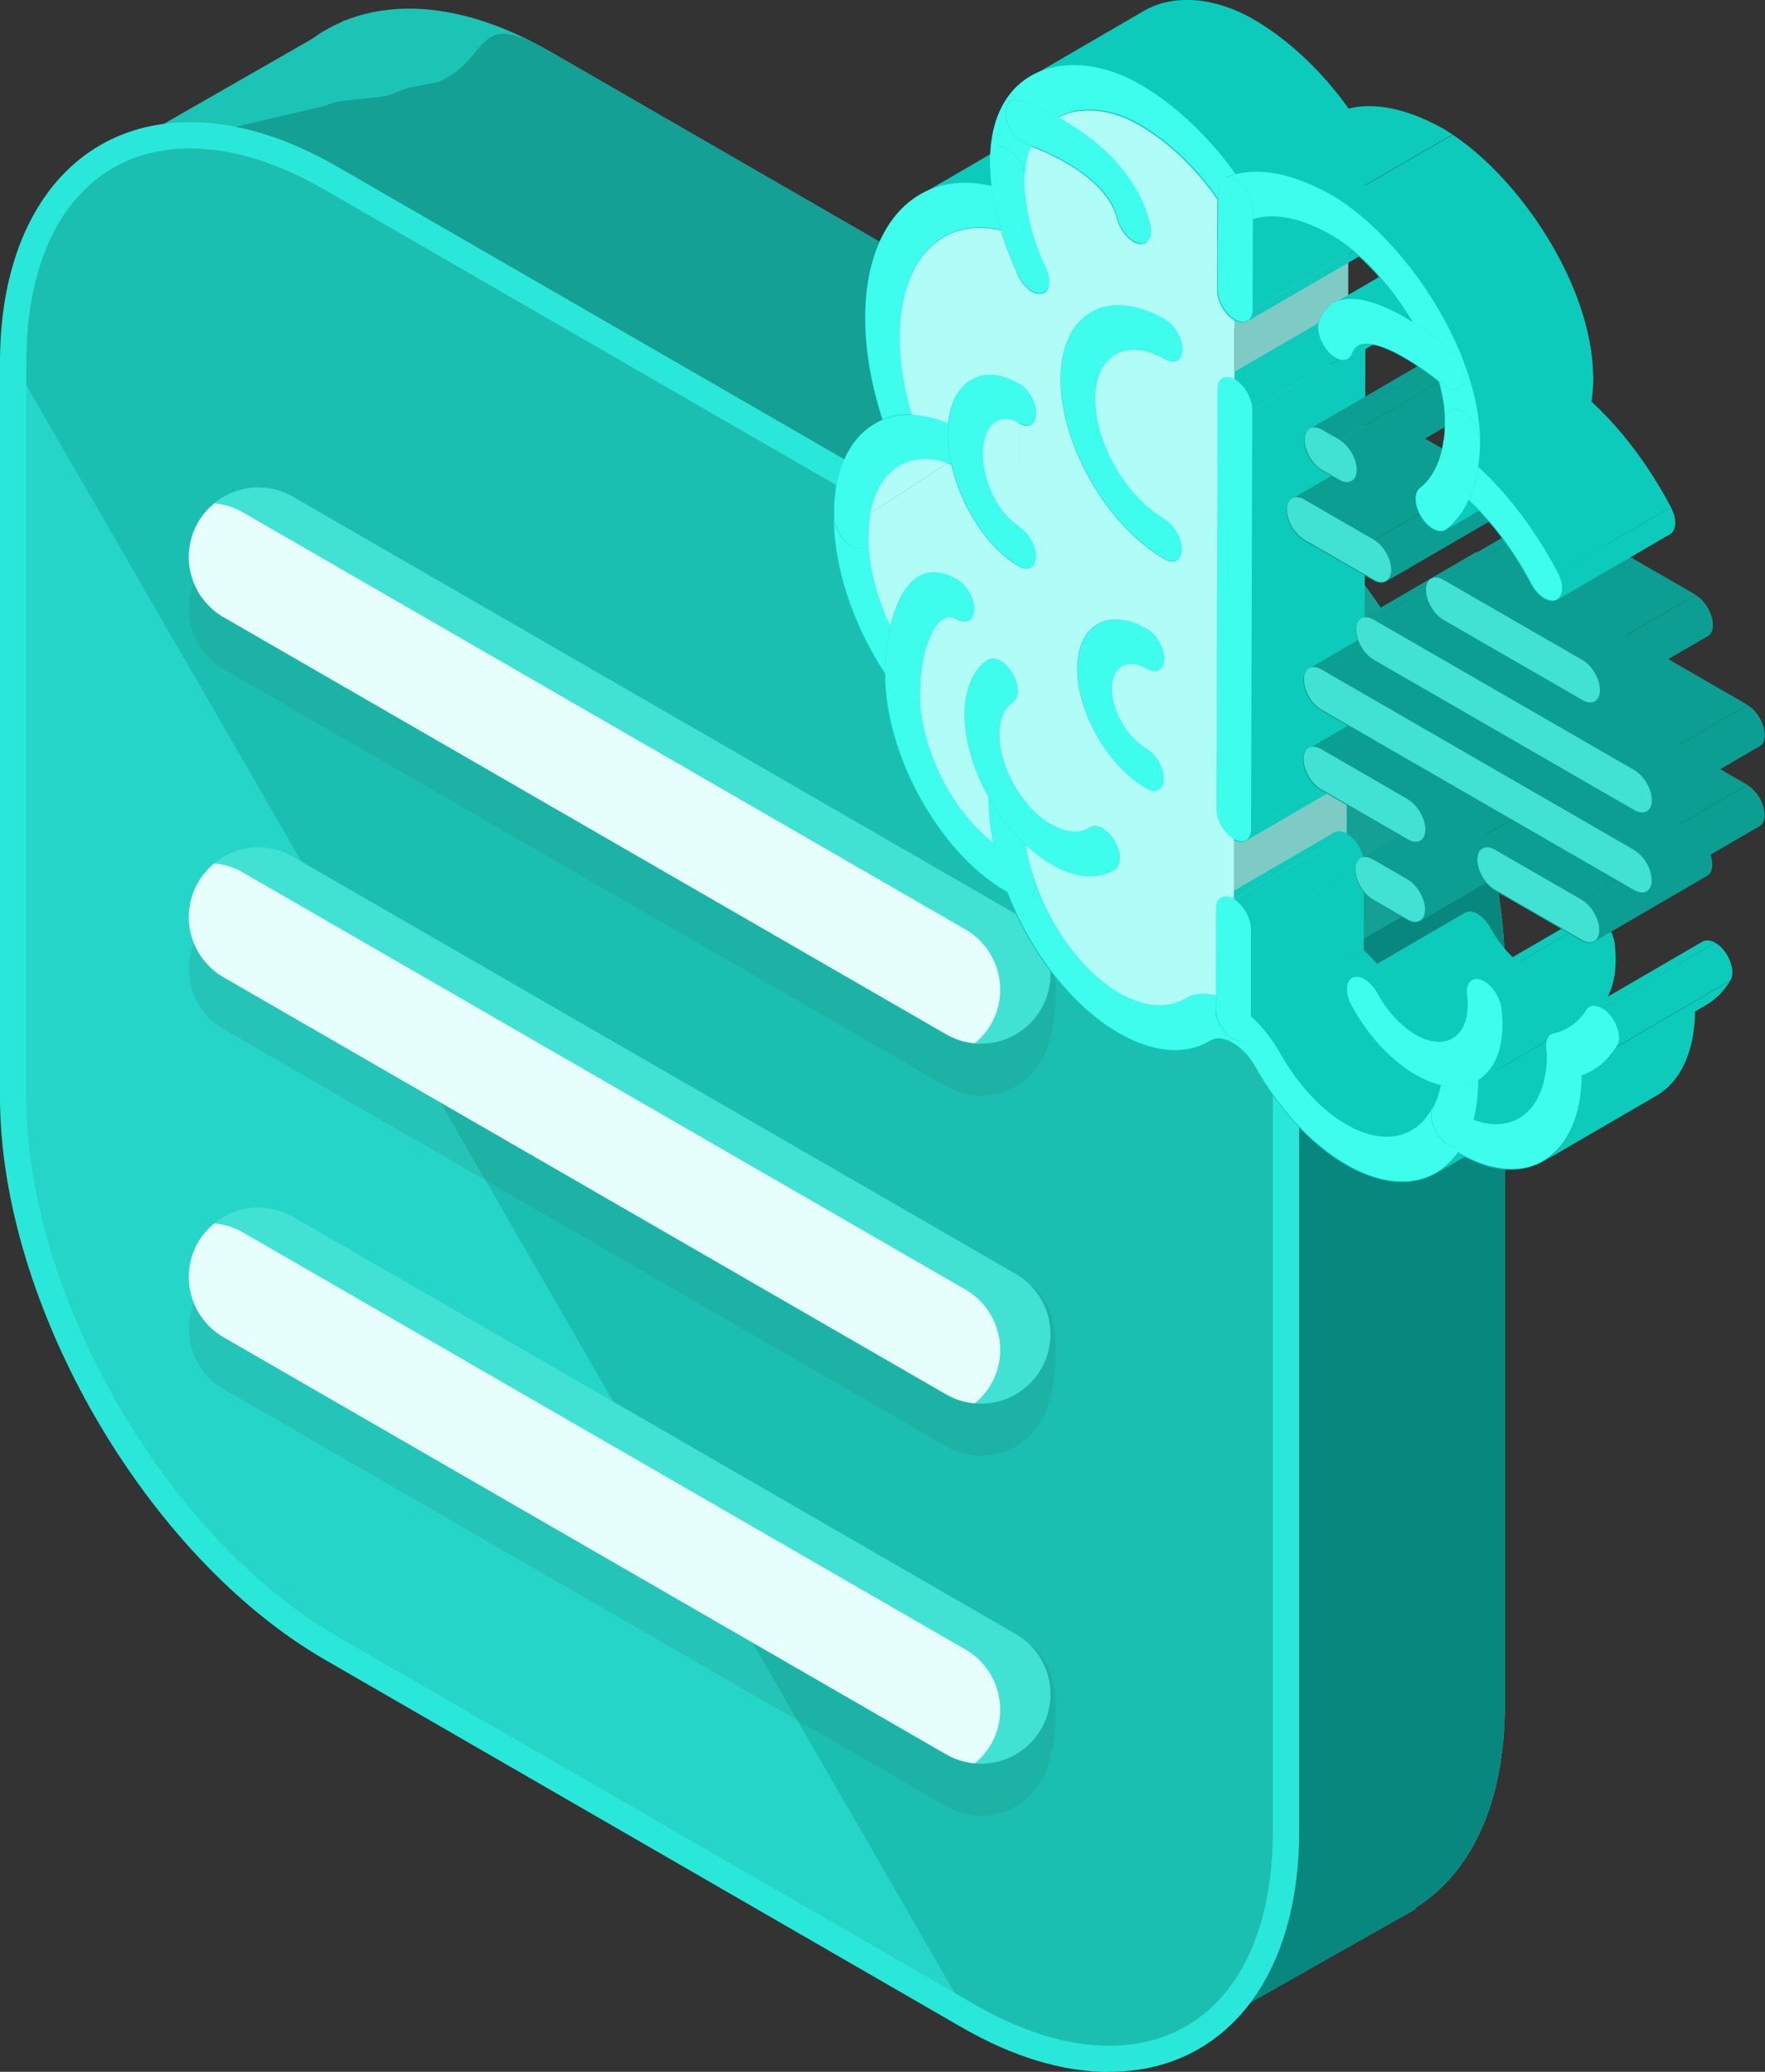 <?xml version="1.0" encoding="UTF-8"?><svg id="Layer_2" xmlns="http://www.w3.org/2000/svg" viewBox="0 0 109.49 128.53"><rect x="0" y="0" width="109.49" height="128.53" fill="#333333" stroke="none"/><defs><style>.cls-1{fill:#e6fffd;}.cls-2{fill:#7ecbc5;}.cls-3{fill:#b0fdf7;}.cls-4{fill:#15a095;}.cls-5{fill:#1cc4b6;}.cls-6{fill:#3efded;}.cls-7{fill:#07877d;}.cls-8{fill:#0c9e92;}.cls-9{fill:#0ccbbb;}.cls-10{fill:#1bbfb2;}.cls-11{fill:#41e1d4;}.cls-12{fill:#25d6c8;}.cls-13{fill:#2ae8d9;}.cls-14{fill:#257f78;isolation:isolate;opacity:.2;}</style></defs><g id="Layer_1-2"><path class="cls-5" d="M6.54,9.76L19.36,2.41c.56-.41,1.16-.75,1.8-1.03l.19-.11v.02c3.46-1.4,7.91-.9,12.77,1.91l39.49,22.8c10.86,6.27,19.74,21.65,19.74,34.19v45.59c0,6.11-2.12,10.45-5.55,12.58l.03,.06-14.25,8.07-8.01-13.95-31.45-18.16c-10.85-6.27-19.74-21.66-19.74-34.19V23.41L6.54,9.76Z"/><path class="cls-4" d="M6.54,9.76l13.72-3.22c.56-.41,3.36-.4,4-.68l1.02-.41,1.83-.34c3.45-1.4,2.15-4.72,7.01-1.92l39.49,22.8c10.86,6.27,19.74,21.65,19.74,34.19v45.59c0,6.11-2.12,10.45-5.55,12.58l.03,.06-14.25,8.07-8.01-13.95-31.45-18.16c-10.85-6.27-19.74-21.66-19.74-34.19V23.41L6.54,9.76Z"/><path class="cls-7" d="M92.6,53.62c.48,2.23,.75,4.44,.75,6.57v45.59c0,6.11-2.12,10.45-5.55,12.58l.03,.06-14.25,8.07-8.01-13.95-31.45-18.16c-1.84-1.07-3.63-2.41-5.32-3.94l63.8-36.82Z"/><path class="cls-12" d="M60.04,33.86c10.86,6.27,19.74,21.65,19.74,34.19v45.59c0,12.54-8.89,17.67-19.74,11.4l-39.48-22.79C9.7,95.98,.81,80.59,.81,68.06V22.47C.81,9.93,9.7,4.8,20.56,11.07l39.48,22.8Z"/><path class="cls-10" d="M.81,22.47C.81,9.93,9.7,4.8,20.56,11.07l39.48,22.8c10.86,6.27,19.74,21.65,19.74,34.19v45.59c0,12.54-8.89,17.67-19.74,11.4"/><path class="cls-13" d="M68.81,128.53h0c7.16,0,11.78-5.84,11.78-14.89v-45.59c0-12.83-9.04-28.49-20.15-34.9L20.96,10.36c-3.2-1.85-6.29-2.78-9.18-2.78C4.63,7.58,0,13.42,0,22.47v45.59c0,12.83,9.04,28.48,20.15,34.9l39.49,22.8c3.2,1.85,6.29,2.78,9.18,2.78ZM11.78,9.21c2.6,0,5.41,.86,8.36,2.56l39.49,22.8c10.66,6.15,19.33,21.18,19.33,33.49v45.59c0,8.18-3.89,13.26-10.16,13.26h0c-2.6,0-5.41-.86-8.36-2.57l-39.49-22.8C10.3,95.39,1.63,80.37,1.63,68.06V22.47c0-8.18,3.89-13.26,10.15-13.26Z"/><path class="cls-14" d="M60.85,67.98c1.54,0,2.97-.82,3.74-2.16,1.19-2.06,1.45-7.17-.61-8.36L18.18,34.05c-2.06-1.2-4.7-.48-5.89,1.58-1.19,2.06-.48,4.7,1.58,5.89l44.83,25.88c.65,.38,1.4,.58,2.15,.58Z"/><path class="cls-11" d="M60.85,64.75c1.54,0,2.97-.82,3.74-2.16,1.19-2.06,.48-4.7-1.58-5.89L18.18,30.82c-2.06-1.2-4.7-.48-5.89,1.58-1.19,2.06-.48,4.7,1.58,5.89l44.83,25.88c.65,.38,1.4,.58,2.15,.58Z"/><path class="cls-1" d="M13.3,31.23c.62,.05,1.22,.24,1.76,.55l44.83,25.88c2.06,1.19,2.77,3.83,1.58,5.89h0c-.27,.46-.61,.85-1,1.17-.62-.05-1.23-.24-1.77-.55L13.87,38.29c-2.06-1.19-2.77-3.83-1.58-5.89h0c.26-.45,.6-.84,1.01-1.17Z"/><path class="cls-14" d="M60.85,90.31c1.54,0,2.97-.82,3.74-2.16,1.19-2.06,1.45-7.17-.61-8.36L18.18,56.38c-2.06-1.2-4.7-.48-5.89,1.58-1.19,2.06-.48,4.7,1.58,5.89l44.83,25.88c.65,.38,1.4,.58,2.15,.58Z"/><path class="cls-11" d="M60.85,87.08c1.54,0,2.97-.82,3.74-2.16,1.19-2.06,.48-4.7-1.58-5.89L18.18,53.15c-2.06-1.2-4.7-.48-5.89,1.58-1.19,2.06-.48,4.7,1.58,5.89l44.83,25.88c.65,.38,1.4,.58,2.15,.58Z"/><path class="cls-1" d="M13.3,53.57c.62,.05,1.22,.24,1.76,.55l44.83,25.88c2.06,1.19,2.77,3.83,1.58,5.89-.27,.46-.61,.85-1,1.17-.62-.05-1.23-.24-1.77-.55L13.87,60.63c-2.06-1.19-2.77-3.83-1.58-5.89h0c.26-.45,.6-.84,1.01-1.17Z"/><path class="cls-14" d="M60.85,112.64c1.54,0,2.97-.82,3.74-2.15,1.19-2.06,1.45-7.17-.61-8.36l-45.8-23.42c-2.06-1.2-4.7-.48-5.89,1.58-1.19,2.06-.48,4.7,1.58,5.89l44.83,25.88c.65,.38,1.4,.58,2.15,.58Z"/><path class="cls-11" d="M60.85,109.42c1.54,0,2.97-.82,3.74-2.16,1.19-2.06,.48-4.7-1.58-5.89l-44.83-25.88c-2.06-1.2-4.7-.48-5.89,1.58-1.19,2.06-.48,4.7,1.58,5.89l44.83,25.88c.65,.38,1.4,.58,2.15,.58Z"/><path class="cls-1" d="M13.3,75.9c.62,.05,1.22,.24,1.76,.55l44.83,25.88c2.06,1.19,2.77,3.83,1.58,5.89-.27,.46-.61,.85-1,1.17-.62-.05-1.23-.24-1.77-.55L13.87,82.96c-2.06-1.19-2.77-3.83-1.58-5.89h0c.26-.45,.6-.84,1.01-1.17Z"/><path class="cls-9" d="M69.16,50.27h0c-2.35,1.37-4.7,2.73-7.05,4.1h0c2.35-1.36,4.7-2.73,7.05-4.1Zm0,0c.18,.56,.57,1.05,.98,1.29-2.35,1.36-4.7,2.73-7.05,4.1-.41-.24-.8-.73-.98-1.29,2.35-1.37,4.7-2.73,7.05-4.1Z"/><path class="cls-9" d="M70.14,51.55h0c-2.35,1.36-4.7,2.73-7.05,4.1h0c2.35-1.37,4.7-2.73,7.05-4.1h0Zm-1.51-3.34c.13,.67,.31,1.36,.54,2.06-2.35,1.36-4.7,2.73-7.05,4.1-.23-.7-.41-1.38-.54-2.06,2.35-1.37,4.7-2.73,7.05-4.1Zm1.97,3.49c.12,0,.23-.02,.32-.07l-7.05,4.1c-.09,.05-.19,.08-.32,.07-.15,0-.3-.06-.45-.15,2.35-1.36,4.7-2.73,7.05-4.1,.15,.09,.3,.14,.45,.15Zm-7.58-12.1c.3,.17,.57,.19,.77,.08l-7.05,4.1c-.2,.11-.47,.1-.77-.08,2.35-1.37,4.7-2.73,7.05-4.1-2.35,1.37-4.7,2.73-7.05,4.1-.6-.35-1.08-1.18-1.08-1.86,0-.95,.11-2,.33-2.96l7.05-4.1c-.23,.97-.33,2.02-.33,2.96,0,.69,.48,1.52,1.08,1.86Z"/><polygon class="cls-2" points="58.58 38.4 65.63 34.3 64.51 36.04 57.46 40.13 58.58 38.4"/><path class="cls-9" d="M58.5,38.44l7.05-4.1c-.42,.25-.78,.87-1.04,1.7-.19,.63-.33,1.37-.38,2.15-.02,.24-.03,.49-.03,.73v.06s0,.08,0,.11c-.03,.28-.14,.48-.31,.58l-7.05,4.1c.17-.1,.28-.3,.31-.58,0-.04,0-.07,0-.11v-.06c0-.25,.01-.49,.03-.73,.06-.78,.19-1.53,.38-2.15,.26-.82,.62-1.45,1.04-1.7Z"/><path class="cls-9" d="M57.04,43.19l7.05-4.1c.05,3.33,2,7.18,4.53,9.12l-7.05,4.1c-2.53-1.94-4.48-5.79-4.53-9.12Zm.01-.24l7.05-4.1s0,.05,0,.07l-7.05,4.1s0-.05,0-.07Zm.03-.36l7.05-4.1c0,.17-.02,.27-.03,.36l-7.05,4.1c.01-.08,.02-.19,.03-.36Z"/><path class="cls-9" d="M57.05,42.95s0,.05,0,.07c0-.25,.01-.49,.03-.73,.01,.1,.02,.21,.01,.3,0,.17-.02,.27-.03,.35Z"/><path class="cls-9" d="M57.08,42.29l7.05-4.1c.01,.1,.02,.21,0,.3l-7.05,4.1c0-.1,0-.2,0-.3Z"/><path class="cls-2" d="M68.62,48.21c-1.02,.59-2.04,1.19-3.06,1.78-1.33,.77-2.66,1.54-3.99,2.32-.19-.96-.28-1.9-.28-2.8,2.08-1.21,4.15-2.41,6.22-3.62l.82-.48c0,.9,.09,1.84,.28,2.8Z"/><path class="cls-9" d="M68.34,45.41c.08,.14,.16,.28,.24,.41-2.35,1.37-4.7,2.73-7.05,4.1-.08-.14-.16-.28-.24-.41,2.11-1.23,4.93-2.87,7.05-4.1Z"/><path class="cls-9" d="M68.58,45.83c.6,.98,1.3,1.85,2.06,2.55l-7.05,4.1c-.76-.71-1.46-1.57-2.06-2.56,2.35-1.36,4.7-2.73,7.05-4.1Zm2.54,4.53c.19,.6,.09,1.09-.22,1.27l-7.05,4.1c.31-.18,.41-.67,.22-1.27-.02-.05-.03-.1-.05-.16-.19-.62-.34-1.22-.43-1.82l7.05-4.1h0c.1,.6,.24,1.2,.43,1.82,.02,.05,.03,.1,.05,.16Z"/><path class="cls-9" d="M61.29,49.51c.08,.14,.16,.28,.24,.41,.6,.98,1.3,1.85,2.06,2.56,.1,.6,.24,1.2,.43,1.82,.02,.05,.03,.1,.05,.16,.25,.77,.01,1.37-.53,1.34-.15,0-.3-.06-.45-.15-.41-.24-.8-.73-.98-1.29-.23-.7-.41-1.38-.54-2.06-.19-.96-.28-1.9-.28-2.8Zm-1.46-19.69c.3,.17,.57,.19,.77,.08l-7.05,4.1c-.2,.11-.47,.1-.77-.08h0c.26-.15,.51-.3,.77-.45,.46-.27,.92-.53,1.38-.8l1.73-1c.17-.1,.4-.23,.58-.33,.87-.51,1.74-1.01,2.6-1.51-2.35,1.37-4.7,2.73-7.05,4.1-.6-.35-1.08-1.18-1.08-1.86l7.05-4.1c0,.69,.48,1.52,1.08,1.86Zm-.9-3.78h0l-7.05,4.1h0c2.35-1.37,4.7-2.74,7.05-4.1Z"/><path class="cls-9" d="M60.91,29.21c0,1.77,.48,3.73,1.36,5.56-2.08,1.21-4.15,2.41-6.23,3.62l-.82,.48c-.88-1.83-1.37-3.79-1.36-5.56,2.11-1.23,4.93-2.87,7.05-4.1Z"/><path class="cls-2" d="M56.99,35.78l7.05-4.1c-.87,.51-1.44,1.71-1.76,3.08l-7.05,4.1c.32-1.37,.89-2.58,1.76-3.08Zm1.6,2.61l-1.12,1.74c.27-.88,.66-1.53,1.12-1.74Z"/><path class="cls-2" d="M65.55,34.34s.05-.03,.08-.04l-7.05,4.1s-.05,.03-.08,.04c2.11-1.23,4.93-2.87,7.05-4.1Zm2.74,2.55c-1.94,1.3-1.9,5.06,.05,8.53l-7.05,4.1c-1.95-3.47-2-7.23-.05-8.53l.03-.02,7.05-4.1-.03,.02Z"/><path class="cls-9" d="M76.45,57.57c1.53,.89,2.99,.99,4.12,.33l-7.05,4.1c-1.12,.67-2.58,.56-4.12-.33-2.26-1.31-4.3-4.06-5.33-7.21-.02-.05-.03-.1-.06-.15,.25-.14,.58-.33,.82-.48,.26-.15,.61-.36,.87-.51,1.78-1.04,3.57-2.07,5.35-3.11,.02,.05,.04,.1,.06,.15,1.03,3.15,3.06,5.9,5.33,7.21Z"/><path class="cls-2" d="M80.6,57.88l-.03,.02-7.05,4.1,.03-.02c2.11-1.23,4.93-2.87,7.05-4.1Z"/><path class="cls-9" d="M75.08,64.59l7.05-4.1h-.02l-.08,.06-7.05,4.1,.08-.04h.02Z"/><path class="cls-2" d="M72.45,49.7c1.37,.73,2.65,.81,3.61,.25l-7.05,4.1c-.97,.56-2.24,.47-3.61-.25-.08-.04-.15-.08-.23-.13-.54-.31-1.08-.71-1.58-1.19l7.05-4.1c.51,.47,1.04,.87,1.58,1.19,.08,.04,.15,.09,.23,.13Zm-5.3-15.27l-7.05,4.1c-.2,.11-.47,.1-.76-.08-.27-.15-.52-.16-.76-.05l7.05-4.1c.24-.11,.49-.1,.76,.05,.3,.17,.57,.19,.77,.08Z"/><path class="cls-2" d="M74.62,47.27s-.05,.03-.08,.05l-7.05,4.1s.05-.03,.08-.05l.03-.02,7.05-4.1s-.02,.01-.03,.02Z"/><path class="cls-9" d="M61.27,40.96l7.05-4.1c.21-.12,.49-.09,.77,.07l-7.05,4.1c-.28-.16-.56-.2-.77-.07Zm-4.28-5.18l7.05-4.1c.62-.36,1.4-.37,2.36,.19l-7.05,4.1c-.96-.55-1.74-.55-2.36-.19Zm-5.11-5.64c.3-1.61,1-2.85,2.03-3.6-1,.73-1.72,1.96-2.03,3.6Z"/><path class="cls-9" d="M60.95,22.45c-1,.73-1.71,1.96-2.02,3.6-2.35,1.37-4.7,2.73-7.05,4.1,.31-1.64,1.03-2.86,2.02-3.6,2.11-1.23,4.93-2.87,7.05-4.1Zm13.59,24.87l-7.05,4.1c-.58,.34-1.35,.29-2.17-.15-.05-.03-.1-.05-.15-.08-.82-.47-1.58-1.26-2.18-2.24-1.31-2.15-1.39-4.56-.17-5.37,.4-.27,.38-1.07-.06-1.79-.21-.34-.47-.6-.73-.75l7.05-4.1c.26,.15,.52,.41,.73,.75,.44,.72,.46,1.52,.06,1.79-1.21,.81-1.13,3.22,.17,5.36,.6,.98,1.36,1.77,2.18,2.24,.05,.03,.1,.06,.15,.08,.82,.43,1.59,.48,2.17,.15Zm8.44,12.86s.08,.1,.12,.14c-2.35,1.36-4.7,2.73-7.05,4.1-.04-.04-.08-.09-.12-.14,2.35-1.37,4.7-2.73,7.05-4.1Z"/><path class="cls-9" d="M79.6,62.15c-1.22,.71-2.44,1.42-3.66,2.13-.27-.34-.47-.76-.53-1.17,2.35-1.36,4.7-2.73,7.05-4.1,.06,.4,.26,.83,.53,1.17-1.13,.66-2.26,1.31-3.39,1.97Zm-11.99-10.8l7.05-4.1c.21-.12,.49-.08,.77,.08,.26,.15,.52,.41,.73,.75,.44,.72,.46,1.52,.06,1.79-.04,.03-.09,.06-.14,.09l-7.05,4.1s.09-.06,.14-.09c.4-.27,.38-1.07-.06-1.79-.21-.34-.47-.6-.73-.75-.28-.16-.56-.2-.77-.08Z"/><path class="cls-9" d="M62.04,41.04c.26,.15,.52,.41,.73,.75,.44,.72,.46,1.52,.06,1.79-1.21,.81-1.14,3.22,.17,5.36,.6,.98,1.36,1.77,2.18,2.24,.05,.03,.1,.06,.15,.08,.86,.45,1.66,.49,2.25,.1,.21-.14,.5-.11,.79,.06,.26,.15,.52,.41,.73,.75,.44,.72,.46,1.52,.06,1.79-.98,.65-2.31,.6-3.75-.17-.08-.04-.15-.08-.23-.13-.54-.31-1.08-.71-1.58-1.19-.76-.71-1.46-1.57-2.06-2.56-.08-.14-.16-.28-.24-.41-1.95-3.47-2-7.23-.05-8.53,.22-.14,.51-.11,.8,.06Zm20.42,17.97c-2.35,1.36-4.7,2.73-7.05,4.1,0-.05-.01-.11-.01-.16,2.35-1.36,4.7-2.73,7.05-4.1,0,.05,0,.1,.01,.16Zm-15.3-24.59l-7.05,4.1c.19-.11,.31-.35,.32-.69,0-.69-.48-1.52-1.07-1.86l7.05-4.1c.59,.34,1.07,1.17,1.07,1.86,0,.34-.12,.58-.31,.69Z"/><path class="cls-9" d="M59.35,35.97c.59,.34,1.07,1.17,1.07,1.86,0,.69-.49,.96-1.08,.62-.27-.15-.52-.16-.76-.05-.46,.21-.85,.86-1.12,1.74-.19,.63-.33,1.37-.38,2.15-.02,.24-.03,.49-.03,.73v.06s0,.08,0,.11c-.05,.6-.52,.83-1.08,.5-.6-.35-1.08-1.18-1.08-1.86,0-.95,.11-2,.33-2.96,.55-2.36,1.83-4.22,4.12-2.9Zm23.76,24.35c.13,.13,.26,.24,.41,.33l-6.22,3.62-.82,.48c-.14-.08-.28-.19-.41-.33,2.35-1.37,4.7-2.73,7.05-4.1Zm-.67-1.54s0,.05,0,.07c-2.35,1.36-4.7,2.73-7.05,4.1,0-.02,0-.05,0-.07,2.11-1.23,4.93-2.87,7.05-4.1Zm0,0h0l-7.05,4.1h0c2.35-1.37,4.7-2.73,7.05-4.1Z"/><path class="cls-9" d="M82.44,58.78c-2.35,1.36-4.7,2.73-7.05,4.1,0-.04,0-.08,0-.12,2.34-1.36,4.69-2.72,7.03-4.08-2.34,1.36-4.69,2.72-7.03,4.08h0l7.05-4.1s0,.08,0,.12Zm0-.12h0l-7.05,4.1h0c2.35-1.37,4.7-2.73,7.05-4.1Zm-21.53-29.46c0,.34-.12,.58-.32,.69l-7.05,4.1c.19-.11,.31-.35,.32-.69,0-.04,0-.07,0-.11,0-.01,0-.03,0-.04,0-.02,0-.05,0-.07v-.04s0-.05,0-.07v-.04s0-.05,0-.08c0-.02,0-.04,0-.06v-.06s0-.03,0-.05v-.05s0-.04,.01-.09c.02-.22,.05-.44,.09-.65,.26-1.42,.9-2.44,1.81-2.96l7.05-4.1c-.9,.53-1.55,1.54-1.81,2.96-.04,.21-.07,.42-.09,.65,0,.05,0,.07,0,.09v.05s0,.03,0,.05c0,.02,0,.04,0,.06s0,.04,0,.06c0,.03,0,.05,0,.08v.15s0,.05,0,.07c0,.01,0,.03,0,.04v.11Z"/><path class="cls-9" d="M82.44,58.66c.05,.66,.51,1.41,1.07,1.74-2.35,1.36-4.7,2.73-7.05,4.1-.56-.32-1.02-1.08-1.07-1.74,2.11-1.23,4.93-2.87,7.05-4.1Zm0-.13s0,.08,0,.12c-2.35,1.36-4.7,2.73-7.05,4.1,0-.04,0-.08,0-.12,2.35-1.36,4.7-2.73,7.05-4.1Zm0,0c-2.35,1.36-4.7,2.73-7.05,4.1h0l7.05-4.1h0Z"/><polygon class="cls-2" points="75.41 56.43 82.46 52.34 82.44 57.71 75.39 61.8 75.41 56.43"/><path class="cls-9" d="M80.6,57.88c.51-.3,1.15-.35,1.84-.17l-7.05,4.1c-.69-.18-1.33-.13-1.84,.17,2.11-1.23,4.93-2.87,7.05-4.1Z"/><polygon class="cls-9" points="75.39 61.8 82.44 57.71 82.44 58.54 75.39 62.63 75.39 61.8"/><path class="cls-2" d="M62.84,24.84c.81-.47,1.83-.55,2.96-.16l-7.05,4.1c-1.13-.38-2.15-.31-2.96,.16,2.11-1.23,4.93-2.87,7.05-4.1Z"/><polygon class="cls-2" points="58.75 28.77 65.8 24.67 61.03 27.8 53.98 31.89 58.75 28.77"/><path class="cls-2" d="M58.75,28.77l7.05-4.1c.08,.03,.17,.06,.26,.09l-7.05,4.1c-.09-.03-.17-.07-.26-.09Z"/><path class="cls-9" d="M58.82,26.28c-.02,.21-.03,.43-.03,.66,0,.63,.08,1.28,.22,1.92-.09-.03-.17-.06-.25-.09-2.39-.81-4.28,.43-4.77,3.12-.04,.21-.07,.42-.09,.65,0,.05,0,.07,0,.09v.05s0,.03,0,.05c0,.02,0,.04,0,.06,0,.02,0,.04,0,.06,0,.03,0,.05,0,.08v.04s0,.05,0,.07c0,.01,0,.03,0,.04,0,.02,0,.05,0,.07v.04s0,.07,0,.11c0,.69-.49,.96-1.08,.62-.6-.35-1.08-1.18-1.08-1.86,0-.05,0-.09,0-.14,0-.01,0-.02,0-.03,0-.03,0-.07,0-.1v-.18s0-.06,.01-.08v-.05s0-.05,0-.08v-.05s0-.05,0-.08c0-.02,0-.04,0-.06v-.12s.01-.05,.02-.08v-.05s0-.05,.01-.08v-.11s.02-.09,.03-.13v-.04s.01-.06,.02-.09c0-.06,.01-.09,.02-.12,0-.06,.01-.09,.02-.12,0-.05,.01-.08,.02-.12,.31-1.65,1.03-2.88,2.03-3.61,.26-.19,.54-.35,.83-.47,.56-.23,1.17-.34,1.83-.32,.71,.03,1.46,.2,2.25,.53Z"/><path class="cls-9" d="M65.83,22.85c0,.63,.08,1.28,.22,1.92l-7.05,4.1c-.15-.65-.22-1.3-.22-1.92,2.35-1.37,4.7-2.73,7.05-4.1Z"/><path class="cls-2" d="M75.72,55.74l7.05-4.1c-.19,.11-.31,.35-.31,.69l-7.05,4.1c0-.34,.12-.58,.31-.69Zm3-10.71c.07,0,.13-.03,.19-.06-2.35,1.37-4.7,2.73-7.05,4.1-.06,.03-.12,.06-.19,.06,1.17-.68,2.35-1.37,3.52-2.05,.46-.27,.92-.53,1.38-.8,.13-.08,.31-.18,.45-.26,.26-.15,.61-.35,.87-.51,.25-.14,.55-.39,.82-.48Z"/><path class="cls-2" d="M78.15,44.89c.21,.12,.4,.17,.57,.14-2.35,1.37-4.7,2.73-7.05,4.1-.17,.02-.36-.02-.57-.14-2.38-1.38-4.31-4.72-4.3-7.45,0-1.36,.49-2.31,1.26-2.76l7.05-4.1c-.78,.45-1.26,1.41-1.26,2.76,0,2.74,1.92,6.08,4.3,7.45Z"/><path class="cls-9" d="M69.59,41.4l7.05-4.1c-.39,.22-.63,.7-.63,1.38,0,1.37,.96,3.04,2.15,3.73,.59,.34,1.08,1.18,1.08,1.86,0,.34-.12,.58-.31,.69l-7.05,4.1c.19-.11,.31-.35,.31-.69,0-.69-.48-1.52-1.08-1.86-1.19-.69-2.15-2.36-2.15-3.73,0-.68,.24-1.16,.63-1.38Z"/><path class="cls-2" d="M78.92,44.96h0l-7.05,4.09h0c1.17-.68,2.35-1.36,3.52-2.05,1.17-.68,2.35-1.37,3.52-2.05Zm-8.69-13.9c.3,.17,.57,.19,.76,.08-2.35,1.37-4.7,2.73-7.05,4.1-.19,.11-.47,.1-.76-.08-1.95-1.12-3.59-3.71-4.17-6.3l7.05-4.1c.58,2.59,2.23,5.17,4.17,6.3Z"/><path class="cls-9" d="M70.99,31.14l-7.05,4.1c.19-.11,.31-.35,.31-.69,0-.69-.48-1.52-1.07-1.86l7.05-4.1c.59,.34,1.07,1.17,1.07,1.86,0,.34-.12,.58-.31,.69Z"/><path class="cls-2" d="M70.99,31.14h0l-7.05,4.09h0c1.17-.68,2.35-1.36,3.52-2.05,1.17-.68,2.35-1.37,3.52-2.05Z"/><path class="cls-9" d="M65.87,22.18c-.02,.21-.03,.43-.03,.66-2.35,1.37-4.7,2.73-7.05,4.1,0-.23,.01-.45,.03-.66,2.12-1.23,4.93-2.87,7.05-4.1Z"/><path class="cls-9" d="M63.62,21.66c.7,.02,1.46,.19,2.25,.53l-7.05,4.1c-.79-.33-1.55-.5-2.25-.53-.66-.02-1.28,.09-1.83,.32-.16,.07-.32,.15-.47,.23l7.05-4.1c.15-.09,.31-.17,.47-.23,.56-.23,1.17-.34,1.83-.32Z"/><polygon class="cls-2" points="76.5 52.1 83.55 48 83.54 51.72 76.49 55.82 76.5 52.1"/><path class="cls-9" d="M75.72,55.74l7.05-4.1c.19-.11,.47-.1,.77,.07l-7.05,4.1c-.3-.17-.57-.19-.77-.07Zm7.79,4.66c.3,.17,.57,.19,.76,.07l-7.05,4.1c-.19,.11-.47,.1-.76-.07,2.35-1.36,4.7-2.73,7.05-4.1Z"/><path class="cls-9" d="M76.49,55.82c.6,.34,1.08,1.18,1.08,1.86v5.37l-.02,.83c0,.68-.49,.96-1.08,.62-.56-.32-1.02-1.08-1.07-1.74,0-.04,0-.08,0-.13v-.83l.02-5.37c0-.69,.48-.96,1.08-.62Z"/><path class="cls-2" d="M67.06,19.64c-.64,.49-1.08,1.37-1.19,2.55l-7.05,4.1c.12-1.18,.55-2.05,1.19-2.55,2.35-1.37,4.7-2.73,7.05-4.1Z"/><path class="cls-9" d="M61.78,26.19l7.05-4.1c-.51,.29-.83,1-.84,2,0,1.76,1,3.78,2.24,4.5l-7.05,4.1c-1.24-.72-2.25-2.73-2.24-4.5,0-1,.33-1.7,.83-2Zm1.09-9.34c0,1.5,.25,3.14,.75,4.8-2.08,1.21-4.15,2.41-6.23,3.62l-.82,.48c-.5-1.66-.75-3.31-.75-4.8,0-3.06,1.05-5.24,2.73-6.22l7.05-4.1c-1.69,.98-2.72,3.17-2.73,6.22Z"/><path class="cls-2" d="M67.06,19.64c-.05,.04-.13,.08-.19,.11-.21,.12-.41,.24-.61,.36-.14,.08-.28,.16-.42,.24-.06,.03-.14,.08-.2,.12-.06,.03-.13,.08-.19,.11-1.81,1.06-3.63,2.11-5.44,3.16,.08-.06,.16-.12,.24-.16l7.05-4.1c-.08,.05-.17,.1-.24,.16Zm11.11,17.82c.3,.17,.57,.19,.76,.08-2.35,1.37-4.7,2.73-7.05,4.1-.2,.11-.47,.1-.76-.08-.6-.35-1.14-.38-1.54-.15l7.05-4.1c.39-.23,.94-.2,1.54,.15Z"/><path class="cls-9" d="M78.94,37.53l-7.05,4.1c.19-.11,.31-.35,.31-.69,0-.69-.48-1.52-1.08-1.86l7.05-4.1c.59,.34,1.08,1.18,1.08,1.86,0,.34-.12,.58-.32,.69Z"/><path class="cls-2" d="M78.94,37.53h0l-7.05,4.09h0c1.17-.68,2.35-1.36,3.52-2.05,1.17-.68,2.35-1.37,3.52-2.05Z"/><polygon class="cls-2" points="63.2 26.29 70.25 22.2 70.23 28.59 63.18 32.69 63.2 26.29"/><path class="cls-2" d="M61.78,26.19l7.05-4.1c.39-.23,.88-.21,1.42,.1l-7.05,4.1c-.54-.31-1.03-.33-1.42-.1Z"/><path class="cls-9" d="M68.06,38.77l7.05-4.1c.78-.46,1.87-.39,3.07,.3l-7.05,4.1c-1.2-.69-2.29-.76-3.07-.3Z"/><path class="cls-2" d="M70.25,22.2c.3,.17,.57,.19,.76,.08l-7.05,4.1c-.2,.11-.47,.1-.76-.08,2.12-1.23,4.93-2.87,7.05-4.1Z"/><path class="cls-9" d="M71.14,39.07c.59,.34,1.08,1.18,1.08,1.86,0,.68-.49,.96-1.08,.62-1.19-.69-2.16-.13-2.17,1.23,0,1.37,.96,3.04,2.15,3.73,.59,.34,1.08,1.18,1.08,1.86,0,.69-.49,.96-1.08,.62-2.38-1.38-4.31-4.72-4.3-7.45,0-2.73,1.95-3.84,4.33-2.47Zm-10.88-15.5l7.05-4.1c.78-.46,1.82-.41,2.95,.24l-7.05,4.1c-1.13-.65-2.17-.7-2.95-.24Zm10.76-1.3l-7.05,4.1c.19-.11,.31-.35,.31-.69,0-.68-.48-1.52-1.07-1.86l7.05-4.1c.59,.34,1.07,1.18,1.07,1.86,0,.34-.12,.58-.31,.69Z"/><path class="cls-2" d="M79.7,30.78c.13,.01,.25-.01,.35-.07l-7.05,4.1c-.1,.06-.22,.08-.35,.07,1.17-.68,2.35-1.37,3.52-2.05,.28-.16,.65-.38,.92-.54,.14-.08,.32-.19,.46-.26,.27-.15,.62-.36,.89-.52,.13-.08,.3-.17,.43-.25,.25-.14,.55-.42,.82-.48Zm-16.54-13.68c2.08-1.21,4.15-2.41,6.22-3.62-1.45,.84-2.91,1.69-4.36,2.53-.62,.36-1.24,.72-1.86,1.08h0Zm5.31-1.59c-.38,.22-.77,.45-1.15,.67-.48,.28-.95,.55-1.43,.83-.28,.16-.55,.32-.83,.48-.16,.09-.37,.22-.53,.31-.15,.09-.33,.26-.51,.3h0c1.48-.86,2.96-1.72,4.44-2.58Zm-2.86-4.89c.98-.57,2.18-.73,3.53-.42l-7.05,4.1c-1.35-.31-2.55-.15-3.53,.42,2.12-1.23,4.93-2.87,7.05-4.1Z"/><path class="cls-2" d="M71.71,14.13s.08-.03,.12-.05l-7.05,4.1s-.08,.04-.12,.05c2.35-1.36,4.7-2.73,7.05-4.1-2.35,1.37-4.7,2.73-7.05,4.1-.19,.05-.42,0-.65-.13h0c.72-.41,1.43-.83,2.15-1.25,1.63-.95,3.27-1.9,4.9-2.85l-7.05,4.09c-.33-.19-.65-.55-.86-1-.44-.93-.8-1.87-1.07-2.8l7.05-4.1c.28,.93,.63,1.87,1.07,2.8,.21,.45,.53,.81,.86,1,.22,.13,.45,.18,.65,.13Zm-8.56,2.97h0l.35-.2,.36-.21,.37-.22,.38-.22,.39-.23,.4-.23,.4-.23,.4-.23,.4-.24,.4-.24,.4-.23,.4-.23,.4-.23,.39-.23,.38-.22,.38-.22,.05-.03,.05-.03,.05-.03,.05-.03,.05-.03,.05-.03,.05-.03,.05-.03,.05-.03,.05-.03,.05-.03,.05-.03,.05-.03,.05-.03,.05-.03,.05-.03-.05,.03-.05,.03-.05,.03-.05,.03-.05,.03-.05,.03-.05,.03-.05,.03-.05,.03-.05,.03-.05,.03-.05,.03-.05,.03-.05,.03-.05,.03-.05,.03-.38,.22-.38,.22-.39,.23-.4,.23-.4,.23-.4,.23-.4,.24-.4,.24-.4,.23-.4,.23-.4,.23-.39,.23-.38,.22-.37,.22-.36,.21-.35,.2h0Z"/><path class="cls-9" d="M64.09,8.02c1.24-.72,2.76-.92,4.46-.52-1.17,.68-2.35,1.36-3.53,2.05l-2.7,1.57-.82,.48c-1.71-.4-3.23-.19-4.46,.52,2.11-1.23,4.93-2.87,7.05-4.1Z"/><path class="cls-9" d="M56.57,25.75c-.66-.02-1.28,.09-1.83,.32-.72-2.23-1.08-4.37-1.08-6.37,.02-5.86,3.25-9.19,7.85-8.11,.11,.89,.3,1.8,.57,2.71-3.66-.85-6.25,1.81-6.26,6.64,0,1.5,.25,3.15,.75,4.81Z"/><path class="cls-9" d="M68.56,7.5c.11,.89,.3,1.8,.57,2.71l-6.22,3.62-.82,.48c-.27-.92-.46-1.83-.57-2.71,2.11-1.23,4.93-2.87,7.05-4.1Zm-.1-1.7c0,.53,.03,1.07,.1,1.62l-6.23,3.62-.82,.48c-.06-.55-.1-1.09-.09-1.62,.36-.21,6.69-3.89,7.05-4.1Z"/><path class="cls-9" d="M71.83,14.08l-7.05,4.1c.37-.22,.42-.87,.1-1.56-.46-.98-.81-1.98-1.03-2.95-.14-.61-.23-1.21-.27-1.79v-.13s-.01-.05-.01-.07v-.07s0-.07,0-.1v-.17s0-.02,0-.03c0-.05,0-.1,0-.16,0-.69-.48-1.52-1.08-1.86l7.05-4.1c.6,.34,1.08,1.18,1.08,1.86,0,.05,0,.1,0,.16,0,.01,0,.02,0,.03,0,.04,0,.08,0,.12,0,.02,0,.03,0,.05,0,.03,0,.07,0,.1v.07s0,.05,0,.07v.13c.05,.59,.14,1.19,.28,1.79,.22,.98,.57,1.97,1.03,2.95,.32,.69,.27,1.34-.1,1.56Z"/><path class="cls-9" d="M70.9,9.57h0l-7.05,4.1h0c2.35-1.37,4.7-2.73,7.05-4.1Z"/><path class="cls-9" d="M70.9,9.56h0c-2.35,1.37-4.7,2.73-7.05,4.1h0c2.35-1.37,4.7-2.73,7.05-4.1Zm-2.14-4.46c-.19,.11-.31,.34-.31,.66-1.17,.68-2.35,1.36-3.52,2.05-.57,.33-1.14,.67-1.72,1-.2,.11-.46,.27-.66,.39-.1,.06-.23,.13-.32,.19l-.82,.48c0-.32,.13-.55,.31-.66,2.11-1.23,4.93-2.87,7.05-4.1Z"/><path class="cls-2" d="M79.28,30.64c.15,.09,.29,.13,.42,.15-2.35,1.37-4.7,2.73-7.05,4.1-.13-.01-.27-.06-.42-.15-3.57-2.06-6.47-7.08-6.45-11.18,0-2.04,.73-3.47,1.89-4.15l7.05-4.1c-1.16,.67-1.88,2.11-1.89,4.15-.01,4.1,2.88,9.12,6.45,11.18Z"/><path class="cls-9" d="M69.19,22.03l7.05-4.1c-.78,.45-1.26,1.41-1.26,2.77,0,2.74,1.92,6.08,4.3,7.45,.59,.34,1.08,1.18,1.08,1.86,0,.34-.12,.58-.31,.69l-7.05,4.1c.19-.11,.31-.35,.31-.69,0-.69-.48-1.52-1.08-1.86-2.38-1.38-4.31-4.72-4.3-7.45,0-1.36,.49-2.31,1.26-2.77Zm1.68-12.63c.01,.05,.02,.11,.03,.16-2.35,1.36-4.7,2.73-7.05,4.1,0-.05-.02-.1-.03-.16-.12-.56-.2-1.11-.24-1.63,2.35-1.36,4.7-2.73,7.05-4.1,.04,.53,.12,1.07,.24,1.63Z"/><path class="cls-9" d="M63.86,13.66c-.14-.61-.23-1.21-.27-1.79,.04,.53,.12,1.07,.24,1.63,.01,.05,.02,.11,.03,.16Z"/><path class="cls-2" d="M76.76,17.72c-2.35,1.36-4.7,2.73-7.05,4.1-.19,.05-.36,.12-.52,.21l7.05-4.1c.16-.09,.33-.16,.52-.21Z"/><path class="cls-9" d="M61.72,9.2l7.05-4.1c.2-.11,.47-.1,.77,.08l-7.05,4.1c-.3-.17-.57-.19-.77-.08Z"/><path class="cls-9" d="M61.43,10.78v.03c-.02-.31-.03-.61-.03-.92h0c0,.29,.01,.59,.03,.89Z"/><path class="cls-9" d="M61.5,11.52c-.03-.24-.05-.48-.07-.71v-.03c.02,.24,.04,.49,.07,.73Zm8.96-6.74h0c-2.35,1.36-4.7,2.73-7.05,4.1h0c2.35-1.37,4.7-2.73,7.05-4.1h0Z"/><path class="cls-9" d="M70.46,4.78c.08,.05,.16,.08,.24,.11-2.35,1.36-4.7,2.73-7.05,4.1-.08-.03-.16-.06-.24-.11,2.35-1.37,4.7-2.73,7.05-4.1Z"/><path class="cls-9" d="M63.66,8.98l7.05-4.1s.12,.04,.3,.1l-7.05,4.1c-.18-.07-.29-.1-.3-.1Z"/><path class="cls-9" d="M71,4.99c-.26,.59-.39,1.28-.39,2.05-1.17,.68-2.35,1.36-3.52,2.05-.9,.52-1.8,1.05-2.7,1.57l-.82,.48c0-.77,.14-1.46,.39-2.05,2.11-1.23,4.93-2.87,7.05-4.1Zm-1.59-1.78c.11,.64,.56,1.28,1.05,1.56-2.35,1.36-4.7,2.73-7.05,4.1-.49-.28-.94-.92-1.05-1.56,2.35-1.37,4.7-2.73,7.05-4.1-2.35,1.36-4.7,2.73-7.05,4.1-.09-.48,.03-.84,.29-.99l7.05-4.1c-.25,.15-.37,.51-.29,.99Z"/><path class="cls-9" d="M62.65,6.32l7.05-4.1c.14-.08,.31-.1,.52-.03,.69,.21,1.54,.55,2.43,1.03,.14,.07,.28,.15,.42,.23l-7.05,4.1c-.14-.08-.28-.16-.42-.23-.89-.48-1.73-.82-2.43-1.03-.2-.06-.38-.05-.52,.03Z"/><path class="cls-2" d="M77.7,11.04c.14,.03,.27,.02,.37-.03-2.35,1.36-4.7,2.73-7.05,4.1-.1,.05-.23,.06-.37,.03-.12-.02-.23-.07-.34-.13-.45-.26-.87-.83-1.02-1.44-.37-1.52-1.84-2.68-3.18-3.46-.89-.51-1.73-.86-2.16-1.02l7.05-4.1c.43,.16,1.26,.5,2.16,1.02,1.34,.77,2.8,1.94,3.18,3.46,.15,.6,.57,1.18,1.02,1.44,.11,.06,.23,.11,.34,.13Z"/><path class="cls-9" d="M78.13,10.98l-7.05,4.1c.28-.16,.39-.58,.26-1.12-.74-3.01-3.1-5.13-5.32-6.41l7.05-4.1c2.22,1.28,4.58,3.4,5.32,6.41,.13,.54,.02,.96-.26,1.12Z"/><path class="cls-2" d="M72.87,3.11c1.37-.62,3.15-.42,4.78,.51-2.35,1.36-4.7,2.73-7.05,4.1-1.63-.93-3.41-1.13-4.78-.51-.08,.03-.15,.07-.22,.11l7.05-4.1c.07-.04,.15-.07,.22-.11Z"/><path class="cls-2" d="M77.65,3.62h.02l-7.05,4.11h-.02c2.35-1.38,4.7-2.74,7.05-4.11Zm.43,7.39s.04-.02,.05-.03l-7.05,4.1s-.03,.02-.05,.03c1.17-.68,2.35-1.36,3.52-2.05,.61-.35,1.22-.71,1.83-1.06,.26-.15,.61-.35,.87-.51,.25-.14,.57-.35,.82-.48Z"/><polygon class="cls-9" points="75.54 11.87 82.58 7.77 82.58 8.3 75.53 12.4 75.54 11.87"/><polygon class="cls-9" points="75.54 11.81 82.58 7.71 82.58 7.77 75.54 11.87 75.54 11.81"/><path class="cls-2" d="M82.58,8.3q-3.58,2.08-7.05,4.1c-.2-.3-.52-.75-.96-1.28h0c1.02-.59,2.04-1.19,3.06-1.78,1.33-.77,2.66-1.54,3.99-2.32-2.35,1.36-4.7,2.73-7.05,4.1-1.18-1.42-2.51-2.55-3.95-3.38,2.34-1.36,4.68-2.72,7.02-4.08-2.34,1.36-4.68,2.72-7.02,4.08h0l7.05-4.1c1.44,.83,2.77,1.97,3.95,3.39,.44,.53,.76,.98,.96,1.28Z"/><path class="cls-9" d="M82.78,7.11c-.11,.12-.18,.3-.19,.52-2.35,1.36-4.7,2.73-7.05,4.1,.01-.23,.08-.41,.19-.52,2.35-1.36,4.7-2.73,7.05-4.1Z"/><path class="cls-9" d="M82.78,7.11c-.1,.08-.25,.15-.35,.21-.39,.23-.78,.45-1.17,.68-.51,.3-1.01,.59-1.52,.88-1.33,.78-2.67,1.55-4.01,2.33,.03-.04,.07-.07,.12-.09l7.05-4.1s-.08,.06-.12,.09Z"/><path class="cls-2" d="M79.31,18.24c.3,.17,.57,.19,.76,.08-2.35,1.36-4.7,2.73-7.05,4.1-.2,.11-.47,.09-.76-.08-.95-.55-1.83-.7-2.55-.51,2.35-1.37,4.7-2.73,7.05-4.1,.72-.19,1.6-.04,2.55,.51Z"/><path class="cls-9" d="M67.66,19.41l7.05-4.1c1.18-.68,2.81-.59,4.61,.45l-7.05,4.1c-1.8-1.04-3.43-1.13-4.61-.45Z"/><path class="cls-9" d="M80.08,18.31l-7.05,4.1c.19-.11,.31-.35,.31-.69,0-.69-.48-1.52-1.08-1.86l7.05-4.1c.59,.34,1.08,1.18,1.08,1.86,0,.34-.12,.58-.31,.69Z"/><polygon class="cls-2" points="75.53 12.4 82.58 8.3 82.57 13.91 75.52 18.01 75.53 12.4"/><path class="cls-9" d="M82.59,7.64s0,.09,0,.14l-7.05,4.1s0-.09,0-.14c2.34-1.36,4.69-2.72,7.03-4.08-2.34,1.36-4.69,2.72-7.03,4.08h0c2.35-1.37,4.7-2.73,7.05-4.1Z"/><path class="cls-9" d="M75.54,11.73l7.05-4.1s0,.05,0,.08l-7.05,4.1s0-.05,0-.08Z"/><path class="cls-2" d="M80.07,18.31h0l-7.05,4.09h0c.25-.14,.58-.33,.82-.48,1.05-.61,2.11-1.22,3.16-1.84,1.02-.59,2.04-1.19,3.06-1.78Z"/><polygon class="cls-2" points="75.5 24.2 82.55 20.11 82.47 46.14 75.43 50.24 75.5 24.2"/><path class="cls-2" d="M82.86,19.42c-.19,.11-.31,.35-.31,.69-.83,.48-1.66,.96-2.49,1.44-.21,.12-.48,.28-.69,.4-.21,.12-.49,.28-.69,.4-.78,.46-1.57,.91-2.35,1.37l-.82,.48c0-.34,.12-.58,.31-.69,2.11-1.23,4.93-2.87,7.05-4.1Z"/><polygon class="cls-2" points="76.59 19.87 83.64 15.77 83.63 19.49 76.58 23.59 76.59 19.87"/><path class="cls-2" d="M82.57,13.91c0,.69,.48,1.52,1.08,1.86-2.35,1.36-4.7,2.73-7.05,4.1-.6-.35-1.08-1.18-1.08-1.86,2.11-1.23,4.93-2.87,7.05-4.1Z"/><polygon class="cls-9" points="77.69 13.64 84.74 9.55 84.72 15.15 77.67 19.25 77.69 13.64"/><polygon class="cls-9" points="77.69 13.05 84.74 8.96 84.74 9.55 77.69 13.64 77.69 13.05"/><path class="cls-9" d="M75.85,11.11l7.05-4.1c.06-.04,.13-.06,.2-.07,.16-.02,.36,.02,.56,.14l-7.05,4.1c-.21-.12-.4-.16-.56-.14-.07,0-.14,.03-.2,.07Z"/><path class="cls-9" d="M76.62,11.19l7.05-4.1c.59,.34,1.07,1.17,1.07,1.86l-7.05,4.1c0-.69-.48-1.52-1.07-1.86Z"/><path class="cls-9" d="M89.65,8.06c.15,.09,.3,.18,.46,.28-.87,.5-1.74,1.01-2.6,1.51-1.48,.86-2.96,1.72-4.45,2.58-.15-.1-.3-.19-.46-.28-2.96-1.7-4.97-1.58-5.99-1.31-.24,.07-.43,.14-.56,.2l7.05-4.1c.13-.06,.32-.13,.56-.2,1.02-.27,3.03-.38,5.99,1.31Z"/><path class="cls-9" d="M62.49,9.27c-.59-.34-1.06-.08-1.08,.58,.11-5.74,4.96-7.02,9.24-4.6,2.93,1.7,4.94,4.14,5.97,5.59-.24,.07-.43,.14-.56,.2-.29,.04-.49,.28-.52,.69,0,.04,0,.09,0,.14v.53c-.2-.3-.52-.75-.96-1.28-1.19-1.42-2.51-2.56-3.94-3.38-1.65-.95-3.44-1.15-4.82-.53-.08,.03-.15,.07-.22,.11-.89-.48-1.73-.82-2.43-1.03-.58-.18-.94,.28-.81,1.03,.11,.64,.56,1.28,1.05,1.56,.08,.05,.16,.08,.24,.11,0,0,.12,.04,.3,.1-.26,.59-.39,1.28-.39,2.05,0-.69-.48-1.52-1.07-1.86Z"/><path class="cls-9" d="M61.45,10.98c0-.06,0-.12-.01-.17-.01-.23-.02-.45-.03-.67,0,.28,.02,.56,.04,.84Zm0,0c0,.05,0,.11,.01,.16,0-.05-.01-.11-.01-.16Zm3.44,5.63c-.46-.98-.81-1.98-1.03-2.95-.14-.61-.23-1.21-.27-1.79v-.13s-.01-.05-.01-.07v-.07s0-.07,0-.1v-.17s0-.02,0-.03c0-.05,0-.1,0-.16,0-.69-.48-1.52-1.08-1.86-.59-.34-1.06-.08-1.08,.58v.04c0,.07,0,.15,0,.22,0-.07,0-.15,0-.22h0c0,.29,.01,.59,.03,.89,.02,.24,.04,.49,.07,.73-.01-.1-.02-.21-.03-.31,.01,.1,.02,.21,.03,.31v.08c.12,.89,.31,1.8,.58,2.71,.28,.93,.63,1.87,1.07,2.8,.21,.45,.53,.81,.86,1,.22,.13,.45,.18,.65,.13,.48-.13,.58-.86,.22-1.61Zm7.39,3.24c.59,.34,1.08,1.18,1.08,1.86,0,.68-.49,.96-1.08,.61-2.38-1.38-4.32-.26-4.33,2.47,0,2.74,1.92,6.08,4.3,7.45,.59,.34,1.08,1.18,1.08,1.86,0,.69-.49,.96-1.08,.62-3.57-2.06-6.47-7.08-6.45-11.18s2.93-5.76,6.49-3.7Zm3.54,3.66l7.05-4.1c.2-.11,.47-.1,.77,.08l-7.05,4.1c-.3-.17-.57-.19-.77-.08Zm-9.8-15.97c2.22,1.28,4.58,3.4,5.32,6.41,.19,.76-.12,1.29-.68,1.17-.12-.02-.23-.07-.34-.13-.45-.26-.87-.83-1.02-1.44-.37-1.52-1.84-2.68-3.18-3.46-.89-.51-1.73-.86-2.16-1.02-.18-.07-.29-.1-.3-.1-.08-.03-.16-.06-.24-.11-.49-.28-.94-.92-1.05-1.56-.14-.74,.22-1.2,.81-1.03,.69,.21,1.54,.55,2.43,1.03,.14,.07,.28,.15,.42,.23Z"/><path class="cls-2" d="M76.58,23.59c-.6-.34-1.08-.07-1.08,.61l-.07,26.03c0,.69,.48,1.52,1.07,1.86v3.72c-.61-.34-1.09-.07-1.09,.62v5.37c-.72-.19-1.37-.13-1.89,.18-1.12,.67-2.58,.56-4.12-.33-2.26-1.31-4.3-4.06-5.33-7.21-.02-.05-.03-.1-.06-.15-.19-.62-.34-1.22-.43-1.82,.51,.47,1.04,.87,1.58,1.19,.08,.04,.15,.09,.23,.13,1.44,.76,2.77,.82,3.75,.17,.4-.27,.38-1.07-.06-1.79-.21-.34-.47-.6-.73-.75-.29-.17-.58-.2-.79-.06-.59,.39-1.39,.36-2.25-.1-.05-.03-.1-.05-.15-.08-.82-.47-1.58-1.26-2.18-2.24-1.31-2.15-1.39-4.56-.17-5.37,.4-.27,.38-1.07-.06-1.79-.21-.34-.47-.6-.73-.75-.29-.17-.58-.2-.8-.06-1.94,1.3-1.9,5.06,.05,8.53,0,.9,.09,1.84,.28,2.8-2.53-1.94-4.48-5.79-4.53-9.12,.02-.32,.03-.43,.05-.6,0-.1,0-.2-.01-.3,.06-.78,.19-1.53,.38-2.15l1.12-1.74c.24-.11,.49-.1,.76,.05,.59,.34,1.08,.07,1.08-.62s-.48-1.52-1.07-1.86c-2.29-1.32-3.57,.54-4.12,2.9-.88-1.83-1.37-3.79-1.36-5.56,.06-.99,.08-1.2,.12-1.41l4.77-3.12c.08,.03,.17,.06,.25,.09,.58,2.59,2.23,5.17,4.17,6.3,.59,.34,1.08,.07,1.08-.62,0-.69-.48-1.52-1.07-1.86l.02-6.39c.59,.34,1.08,.07,1.08-.62,0-.68-.48-1.52-1.07-1.86-2.25-1.3-4.12-.19-4.39,2.47-.79-.33-1.55-.5-2.25-.53-.5-1.66-.75-3.31-.75-4.8,.01-4.83,2.6-7.49,6.26-6.64,.28,.93,.64,1.87,1.07,2.8,.21,.45,.53,.81,.86,1,.22,.13,.45,.18,.65,.13,.48-.13,.58-.86,.22-1.61-.46-.98-.81-1.98-1.03-2.95,0-.05-.02-.11-.03-.16-.12-.56-.2-1.11-.24-1.63-.03-.63-.03-.68-.03-.73,0-.77,.14-1.46,.39-2.05,.43,.16,1.26,.5,2.16,1.02,1.34,.77,2.8,1.94,3.18,3.46,.15,.6,.57,1.18,1.02,1.44,.11,.07,.23,.11,.34,.13,.57,.11,.87-.42,.68-1.17-.74-3.01-3.1-5.13-5.32-6.41-.14-.08-.28-.16-.42-.23,.07-.04,.15-.07,.22-.11,1.37-.62,3.17-.42,4.8,.52,1.44,.83,2.77,1.97,3.95,3.39,.44,.53,.76,.98,.96,1.28l-.02,5.61c0,.69,.48,1.52,1.08,1.86v3.72Zm-4.36,8.66c-2.38-1.38-4.31-4.72-4.3-7.45,0-2.73,1.95-3.84,4.33-2.47,.59,.34,1.08,.07,1.08-.61,0-.69-.48-1.52-1.08-1.86-3.57-2.06-6.48-.4-6.49,3.7s2.88,9.12,6.45,11.18c.59,.34,1.08,.07,1.08-.62,0-.69-.48-1.52-1.08-1.86h0Zm-1.12,14.25c-1.19-.69-2.15-2.36-2.15-3.73,0-1.36,.97-1.92,2.17-1.23,.59,.34,1.08,.06,1.08-.62,0-.69-.48-1.52-1.08-1.86-2.38-1.38-4.32-.27-4.33,2.46,0,2.74,1.92,6.08,4.3,7.45,.59,.34,1.08,.07,1.08-.62,0-.69-.48-1.52-1.08-1.86h0Z"/><path class="cls-9" d="M75.39,62.88s0-.08,0-.12c0-.04,0-.08,0-.13v-.83c-.7-.19-1.35-.13-1.87,.18-1.12,.67-2.58,.56-4.12-.33-2.26-1.31-4.3-4.06-5.33-7.21-.02-.05-.03-.1-.06-.15,.02,.05,.03,.1,.05,.16,.25,.77,.01,1.37-.53,1.34-.15,0-.3-.06-.45-.15-.41-.24-.8-.73-.98-1.29-.23-.7-.41-1.38-.54-2.06-2.53-1.94-4.48-5.79-4.53-9.12-.05,.6-.52,.83-1.08,.5-.6-.35-1.08-1.18-1.08-1.86,0-.95,.11-2,.33-2.96-.88-1.83-1.37-3.79-1.36-5.56,0,.69-.49,.96-1.08,.62-.6-.35-1.08-1.18-1.08-1.86,0,3.12,1.15,6.69,3.18,9.77,0,5.04,3.35,11.1,7.47,13.49,.05,.03,.09,.04,.12,.06,1.49,3.84,4.07,7.11,6.92,8.76,2.13,1.23,4.14,1.4,5.66,.46,.37-.22,.87-.17,1.41,.14-.59-.34-1.08-1.18-1.08-1.86Zm8.89-2.4l-7.05,4.1c.19-.11,.31-.35,.31-.69l7.05-4.1c0,.34-.12,.58-.31,.69Z"/><polygon class="cls-9" points="77.55 63.05 84.6 58.95 84.59 59.78 77.55 63.88 77.55 63.05"/><path class="cls-2" d="M58.75,28.77l-4.77,3.12c.49-2.69,2.38-3.94,4.77-3.12Z"/><polygon class="cls-9" points="77.56 57.68 84.61 53.58 84.6 58.95 77.55 63.05 77.56 57.68"/><path class="cls-9" d="M76.49,55.82l7.05-4.1c.6,.34,1.08,1.18,1.08,1.86l-7.05,4.1c0-.69-.48-1.52-1.08-1.86Z"/><path class="cls-2" d="M82.47,46.14c0,.68,.48,1.51,1.07,1.86-2.35,1.37-4.7,2.73-7.05,4.1-.6-.35-1.07-1.18-1.07-1.86,2.11-1.23,4.93-2.87,7.05-4.1Z"/><polygon class="cls-9" points="77.66 25.45 84.7 21.35 84.63 47.38 77.58 51.48 77.66 25.45"/><path class="cls-2" d="M83.54,48h0l-7.05,4.1h0c2.35-1.37,4.7-2.73,7.05-4.1Z"/><path class="cls-9" d="M90.57,65.71c1.53,.89,2.97,.99,4.06,.35l-7.05,4.1c-1.09,.63-2.52,.53-4.06-.35-1.53-.89-2.99-2.46-4.11-4.42-.51-.9-1.16-1.71-1.86-2.34l7.05-4.1c.71,.63,1.35,1.44,1.86,2.34,1.12,1.96,2.57,3.54,4.11,4.42Zm-6.25-17.64l-7.05,4.1c.19-.11,.31-.35,.31-.69l7.05-4.1c0,.34-.12,.58-.31,.69Z"/><path class="cls-2" d="M63.2,26.29l-.02,6.39c-1.24-.72-2.25-2.73-2.24-4.5,0-1.76,1.02-2.61,2.26-1.9Z"/><path class="cls-9" d="M96.44,66.63c.15,.16,.3,.29,.45,.37-2.35,1.36-4.7,2.73-7.05,4.1-.15-.09-.3-.21-.45-.37,2.35-1.37,4.7-2.73,7.05-4.1Zm-.31,2.07l-7.05,4.1c.52-.3,.98-.72,1.36-1.27l7.05-4.1c-.39,.55-.85,.97-1.36,1.27Z"/><path class="cls-9" d="M95.92,64.68c-.25,.48-.02,1.35,.52,1.95-2.35,1.36-4.7,2.73-7.05,4.1-.54-.6-.78-1.47-.52-1.95,2.35-1.37,4.7-2.73,7.05-4.1Z"/><path class="cls-9" d="M95.97,64.59s-.03,.06-.04,.09c-2.35,1.36-4.7,2.73-7.05,4.1,.01-.03,.03-.06,.04-.09,2.11-1.23,4.93-2.87,7.05-4.1Zm.93,2.41c.29,.17,.57,.19,.77,.08l-7.05,4.1c-.2,.12-.48,.09-.77-.08,2.35-1.37,4.7-2.73,7.05-4.1ZM63.21,23.81c.59,.34,1.07,1.18,1.07,1.86,0,.69-.49,.96-1.08,.62-1.24-.72-2.26,.13-2.26,1.9,0,1.76,1,3.78,2.24,4.5,.59,.34,1.07,1.17,1.07,1.86,0,.68-.49,.96-1.08,.62-1.95-1.12-3.59-3.71-4.17-6.3-.15-.65-.22-1.3-.22-1.92,0-.23,.01-.45,.03-.66,.27-2.66,2.14-3.77,4.39-2.47Zm33.2,39.45c.76,.17,1.46,.11,2.07-.17-2.35,1.36-4.7,2.73-7.05,4.1-.6,.29-1.31,.34-2.06,.17,2.11-1.23,4.63-3.72,7.05-4.1Zm-12.57-2.54l7.05-4.1,.04-.02c.21-.1,.47-.06,.73,.1,.29,.17,.58,.47,.8,.86,.58,1.07,1.38,1.95,2.24,2.5,.04,.03,.09,.06,.13,.08,.81,.47,1.59,.57,2.19,.28,.04-.02,.07-.04,.11-.06l-7.05,4.1s-.07,.04-.11,.06c-.6,.29-1.38,.18-2.19-.28-.04-.03-.09-.05-.13-.08-.86-.54-1.66-1.43-2.24-2.5-.21-.39-.5-.69-.8-.86-.26-.15-.52-.19-.73-.1-.01,0-.03,.01-.04,.02Zm14.64,2.36c.06-.03,.13-.06,.19-.1l-7.05,4.1c-.06,.04-.12,.07-.19,.1,2.35-1.36,4.7-2.73,7.05-4.1Z"/><path class="cls-9" d="M97.88,66.85c-.05,.1-.13,.18-.21,.23l-7.05,4.1c.09-.05,.16-.13,.21-.23,.23-.43,.41-.91,.55-1.43,.19-.74,.29-1.56,.3-2.46l7.05-4.1c0,.9-.1,1.72-.3,2.46-.14,.52-.32,1-.55,1.43Z"/><path class="cls-9" d="M91.67,67.05c0,.9-.1,1.72-.3,2.46-.14,.52-.32,1-.55,1.43-.18,.35-.57,.39-.98,.15-.15-.09-.3-.21-.45-.37-.54-.6-.78-1.47-.52-1.95,.01-.03,.03-.06,.04-.09,.2-.4,.35-.84,.45-1.33,.76,.17,1.46,.11,2.06-.17,.08-.04,.17-.08,.24-.13Z"/><path class="cls-9" d="M98.42,65.41c1.08,.42,2.06,.37,2.83-.08l-7.05,4.1c-.77,.45-1.75,.5-2.83,.08,2.11-1.23,4.93-2.87,7.05-4.1Z"/><path class="cls-8" d="M84.37,53.29l7.05-4.1c.2-.11,.47-.1,.77,.08l-7.05,4.1c-.3-.17-.57-.19-.77-.07Zm-3.22-6.83l7.05-4.1c.2-.11,.47-.1,.77,.08l-7.05,4.1c-.3-.17-.57-.19-.77-.08Z"/><polygon class="cls-8" points="85.14 53.36 92.19 49.26 94.35 50.51 87.3 54.61 85.14 53.36"/><path class="cls-8" d="M95.11,53.07l-7.05,4.1c.19-.11,.31-.35,.31-.69,0-.68-.48-1.52-1.08-1.86l7.05-4.1c.6,.35,1.08,1.18,1.08,1.86,0,.34-.12,.58-.31,.69Z"/><path class="cls-8" d="M87.3,54.61c.6,.35,1.08,1.18,1.08,1.86,0,.69-.49,.96-1.08,.62l-2.16-1.25c-.6-.35-1.08-1.18-1.08-1.86,0-.68,.49-.96,1.08-.62l2.16,1.25Z"/><path class="cls-9" d="M91.29,60.86l7.05-4.1c.16-.09,.36-.1,.6,0,.06,.02,.12,.05,.18,.08l-7.05,4.1c-.06-.03-.12-.06-.18-.08-.24-.09-.44-.08-.6,0Z"/><path class="cls-9" d="M98.66,62.99l-7.05,4.1,.06-.03c1.18-.72,1.72-2.36,1.44-4.46-.08-.66-.53-1.35-1.06-1.65l7.05-4.1c.53,.3,.97,1,1.06,1.65,.27,2.1-.27,3.73-1.44,4.46-.02,.01-.04,.02-.06,.03Z"/><path class="cls-9" d="M92.06,60.94c.53,.3,.97,1,1.06,1.65,.27,2.1-.27,3.73-1.44,4.46-.08,.05-.16,.09-.24,.13-.6,.29-1.31,.34-2.06,.17-.51-.11-1.04-.33-1.59-.64-.08-.04-.15-.09-.23-.14-1.44-.9-2.76-2.38-3.74-4.16-.4-.74-.37-1.51,.07-1.72,.21-.1,.47-.06,.73,.1,.29,.17,.58,.47,.8,.86,.58,1.07,1.38,1.95,2.24,2.5,.04,.03,.09,.06,.13,.08,.81,.47,1.59,.57,2.19,.28,.81-.39,1.19-1.42,1.01-2.76-.09-.73,.31-1.14,.9-.91,.06,.02,.12,.05,.18,.09Z"/><path class="cls-8" d="M81.16,41.5l7.05-4.1c.2-.11,.47-.1,.77,.08l-7.05,4.1c-.3-.17-.57-.19-.77-.08Z"/><polygon class="cls-8" points="81.92 46.54 88.97 42.44 94.36 45.55 87.31 49.65 81.92 46.54"/><path class="cls-8" d="M95.12,48.11l-7.05,4.1c.19-.11,.31-.35,.31-.69,0-.69-.48-1.52-1.08-1.86l7.05-4.1c.6,.35,1.08,1.18,1.08,1.86,0,.34-.12,.58-.31,.69Z"/><path class="cls-8" d="M87.31,49.65c.6,.35,1.08,1.18,1.08,1.86,0,.68-.49,.96-1.08,.61l-5.4-3.12c-.6-.35-1.08-1.18-1.08-1.86,0-.69,.49-.96,1.08-.62l5.4,3.12Z"/><path class="cls-9" d="M102.78,67.96l-7.05,4.1c1.45-.84,2.36-2.68,2.37-5.29l7.05-4.1c-.01,2.61-.93,4.45-2.37,5.29Zm-6.57-3.74l7.05-4.1s.1-.05,.15-.06c.32-.07,.61-.18,.89-.34l-7.05,4.1c-.27,.16-.57,.27-.89,.34-.05,.01-.1,.03-.15,.06Z"/><path class="cls-8" d="M91.94,52.69l7.05-4.1c.2-.11,.47-.1,.77,.08l-7.05,4.1c-.3-.17-.57-.19-.77-.08Z"/><path class="cls-9" d="M105.82,62.36l-7.05,4.1c.6-.35,1.11-.85,1.52-1.52l7.05-4.1c-.41,.66-.92,1.17-1.52,1.52Z"/><path class="cls-8" d="M84.42,38.41l7.05-4.1c.2-.11,.47-.1,.77,.08l-7.05,4.1c-.3-.17-.57-.19-.77-.08Zm-4.3-7.45l7.05-4.1c.2-.11,.47-.1,.77,.08l-7.05,4.1c-.3-.17-.57-.19-.77-.08Z"/><path class="cls-9" d="M98.57,62.51l7.05-4.1c.21-.12,.5-.09,.79,.08l-7.05,4.1c-.29-.17-.58-.2-.79-.08Zm-21.99-38.93c.59,.34,1.08,1.18,1.07,1.86l-.07,26.03c0,.69-.49,.96-1.08,.62-.6-.35-1.08-1.18-1.08-1.86l.07-26.03c0-.68,.49-.96,1.08-.62Z"/><path class="cls-9" d="M76.58,23.59l7.05-4.1c.59,.34,1.08,1.17,1.07,1.86l-7.05,4.1c0-.68-.48-1.52-1.07-1.86Zm22.78,39c.16,.1,.33,.23,.48,.41,.53,.62,.73,1.5,.45,1.93-.55,.9-1.29,1.5-2.19,1.83-.03,5.04-3.4,7.21-7.53,4.85-.04-.03-.09-.06-.13-.09-1.5,2.12-4.09,2.4-6.94,.76-2.13-1.23-4.13-3.38-5.65-6.07-.36-.64-.85-1.16-1.39-1.47-.59-.34-1.08-1.18-1.08-1.86,0-.04,0-.08,0-.12,.05,.66,.51,1.41,1.07,1.74,.59,.34,1.08,.06,1.08-.62v-.83c.71,.63,1.35,1.44,1.87,2.34,1.12,1.96,2.57,3.54,4.11,4.42,2.26,1.31,4.31,.91,5.35-1.05,.01-.03,.03-.05,.05-.08-.01,.03-.03,.06-.04,.09-.25,.48-.02,1.35,.52,1.95,.15,.16,.3,.29,.45,.37,.41,.24,.8,.19,.98-.15,.23-.43,.41-.91,.55-1.43,2.57,.99,4.55-.65,4.57-3.97,0-.03-.01-.1-.01-.16,0-.09-.02-.21-.04-.37-.02-.46,.15-.78,.47-.85,.83-.18,1.54-.69,2.03-1.46,.19-.31,.58-.33,.97-.1Z"/><path class="cls-9" d="M99.36,62.59l7.05-4.1c.16,.1,.33,.23,.48,.41,.53,.62,.73,1.5,.45,1.93l-7.05,4.1c.28-.43,.08-1.31-.45-1.93-.15-.18-.32-.32-.48-.41Z"/><polygon class="cls-8" points="92.71 52.77 99.76 48.67 105.15 51.78 98.1 55.88 92.71 52.77"/><polygon class="cls-8" points="80.88 31.03 87.93 26.94 92.25 29.43 85.2 33.53 80.88 31.03"/><path class="cls-8" d="M105.91,54.33l-7.05,4.1c.19-.11,.31-.35,.31-.69,0-.69-.48-1.52-1.08-1.86l7.05-4.1c.6,.35,1.08,1.18,1.08,1.86,0,.34-.12,.58-.31,.69Z"/><path class="cls-8" d="M98.1,55.88c.6,.35,1.08,1.18,1.08,1.86,0,.68-.49,.96-1.08,.61l-5.39-3.11c-.6-.35-1.08-1.18-1.08-1.86,0-.69,.49-.96,1.08-.62l5.39,3.11Zm-5.09-23.89l-7.05,4.1c.19-.11,.31-.35,.31-.69,0-.69-.48-1.52-1.08-1.86l7.05-4.1c.6,.35,1.08,1.18,1.08,1.86,0,.34-.12,.58-.31,.69Z"/><path class="cls-8" d="M85.2,33.53c.6,.35,1.08,1.18,1.08,1.86,0,.69-.49,.96-1.08,.62l-4.32-2.49c-.59-.34-1.08-1.18-1.08-1.86,0-.69,.49-.96,1.08-.62l4.32,2.49Zm-3.99-6.9l7.05-4.1c.2-.11,.47-.1,.77,.08l-7.05,4.1c-.3-.17-.57-.19-.77-.08Z"/><path class="cls-9" d="M84.41,15.85l-7.05,4.1c.19-.11,.31-.35,.31-.69l7.05-4.1c0,.34-.12,.58-.31,.69Z"/><polygon class="cls-8" points="81.97 26.7 89.02 22.61 90.1 23.23 83.05 27.32 81.97 26.7"/><path class="cls-8" d="M90.86,25.78l-7.05,4.1c.19-.11,.31-.35,.31-.69,0-.68-.48-1.51-1.08-1.86l7.05-4.1c.6,.35,1.08,1.18,1.08,1.86,0,.34-.12,.58-.31,.69Z"/><path class="cls-8" d="M83.05,27.32c.6,.35,1.08,1.18,1.08,1.86,0,.69-.49,.96-1.08,.62l-1.08-.62c-.6-.35-1.08-1.18-1.08-1.86,0-.68,.49-.96,1.08-.61l1.08,.62Z"/><path class="cls-2" d="M80.8,7.5c-2.07,1.21-4.15,2.41-6.22,3.62h0c2.08-1.2,4.15-2.41,6.22-3.62Z"/><polygon class="cls-8" points="81.93 41.58 88.98 37.48 108.4 48.69 101.35 52.79 81.93 41.58"/><polygon class="cls-8" points="85.18 38.49 92.23 34.39 108.41 43.73 101.37 47.83 85.18 38.49"/><path class="cls-8" d="M88.75,35.94l7.05-4.1c.2-.11,.47-.1,.77,.08l-7.05,4.1c-.3-.17-.57-.19-.77-.08Z"/><path class="cls-9" d="M75.54,11.87s0-.09,0-.14c0,.02,0,.05,0,.08v.06Zm2.16-10.71c2.93,1.7,4.94,4.14,5.97,5.59l-7.05,4.1c-1.03-1.45-3.04-3.89-5.97-5.59-2.37-1.34-4.91-1.55-6.73-.49l7.05-4.1c1.82-1.06,4.36-.85,6.73,.49Z"/><path class="cls-9" d="M76.62,11.19c.59,.34,1.07,1.17,1.07,1.86v.59l-.02,5.61c0,.69-.49,.96-1.08,.62-.6-.35-1.08-1.18-1.08-1.86l.02-5.61v-.59s0-.05,0-.08c.02-.4,.22-.65,.52-.69,.17-.02,.36,.02,.57,.14Z"/><path class="cls-8" d="M109.16,51.25l-7.05,4.1c.19-.11,.31-.35,.31-.69,0-.69-.48-1.52-1.08-1.86l7.05-4.1c.6,.35,1.08,1.18,1.08,1.86,0,.34-.12,.58-.31,.69Z"/><path class="cls-8" d="M101.35,52.79c.6,.35,1.08,1.18,1.08,1.86,0,.69-.49,.96-1.08,.62l-19.42-11.21c-.6-.35-1.08-1.18-1.08-1.86,0-.69,.49-.96,1.08-.62l19.42,11.21Z"/><path class="cls-9" d="M84.22,21.49l7.05-4.1c-.17,.1-.29,.25-.37,.48-.06,.16-.14,.26-.26,.33l-7.05,4.1c.11-.07,.2-.18,.26-.33,.08-.22,.21-.38,.37-.48Zm5.33,5.79l7.05-4.1c-.05,.38-.13,.73-.23,1.05l-7.05,4.1c.1-.33,.18-.68,.23-1.05Z"/><path class="cls-9" d="M89.33,28.34s.01-.07,.02-.1c.09-.3,.16-.62,.21-.95-.05,.38-.13,.73-.23,1.06Z"/><path class="cls-8" d="M109.17,46.29l-7.05,4.1c.19-.11,.31-.35,.31-.69,0-.69-.48-1.52-1.08-1.86l7.05-4.1c.6,.35,1.08,1.18,1.08,1.86,0,.34-.12,.58-.31,.69Z"/><path class="cls-8" d="M101.37,47.83c.6,.35,1.08,1.18,1.08,1.86,0,.69-.49,.96-1.08,.62l-16.18-9.34c-.6-.35-1.08-1.18-1.08-1.86,0-.69,.49-.96,1.08-.62l16.18,9.34Z"/><polygon class="cls-8" points="89.51 36.02 96.56 31.92 105.19 36.9 98.14 41 89.51 36.02"/><path class="cls-9" d="M96.68,22.08h0l-7.05,4.11h0c2.35-1.38,4.7-2.74,7.05-4.11Z"/><path class="cls-8" d="M105.95,39.46l-7.05,4.1c.19-.11,.31-.35,.31-.69,0-.69-.48-1.52-1.08-1.86l7.05-4.1c.6,.35,1.08,1.18,1.08,1.86,0,.34-.12,.58-.31,.69Z"/><path class="cls-8" d="M98.14,41c.6,.35,1.08,1.18,1.08,1.86,0,.69-.49,.96-1.08,.62l-8.63-4.98c-.6-.35-1.08-1.18-1.08-1.86,0-.69,.49-.96,1.08-.62l8.63,4.98Z"/><path class="cls-9" d="M96.68,22.08c-2.35,1.37-4.7,2.73-7.05,4.1,0-.33,.12-.57,.31-.68l7.05-4.1c-.19,.11-.31,.35-.31,.68Zm-.14-2.28h0c-2.35,1.37-4.7,2.73-7.05,4.1h0c-.07-.06-.15-.13-.24-.2l7.05-4.1c.09,.07,.16,.14,.24,.2Zm-13.85-.95l7.05-4.1c1.09-.63,2.81-.05,4.46,.9l-7.05,4.1c-1.65-.95-3.37-1.53-4.46-.9Zm7.04,5.22c2.08-1.21,4.15-2.41,6.23-3.62-2.08,1.21-4.15,2.41-6.23,3.62h0Zm6.96,4.74l-7.05,4.1s.04-.03,.06-.04c.57-.45,1.04-1.07,1.38-1.82,.46-.99,.7-2.22,.7-3.62,0-.01,0-.02,0-.03-.01-.68-.49-1.49-1.08-1.83l7.05-4.1c.59,.34,1.06,1.15,1.07,1.83v.03c0,1.4-.25,2.63-.7,3.62-.34,.75-.81,1.36-1.38,1.82-.02,.02-.04,.03-.06,.04Z"/><path class="cls-9" d="M91.79,27.43l7.05-4.1c0,.55-.04,1.07-.11,1.57l-7.05,4.1c.08-.5,.11-1.03,.11-1.57Zm-1.84-1.94l7.05-4.1c.2-.11,.47-.1,.77,.08l-7.05,4.1c-.3-.17-.57-.19-.77-.08Zm13.65,7.65l-7.05,4.1c.19-.11,.3-.32,.32-.62,.02-.32-.07-.7-.27-1.06l7.05-4.1c.19,.36,.29,.74,.27,1.06-.02,.3-.13,.51-.32,.62Z"/><path class="cls-9" d="M91.67,29.01l7.05-4.1c1.89,1.74,3.59,4,4.93,6.55l-7.05,4.1c-1.35-2.55-3.05-4.81-4.93-6.55Zm5.11-9.04c.29,.17,.57,.19,.77,.08l-7.05,4.1c-.2,.12-.48,.09-.77-.08,2.35-1.36,4.7-2.73,7.05-4.1-2.35,1.37-4.7,2.73-7.05,4.1-.08-.05-.16-.1-.24-.17,2.35-1.37,4.7-2.73,7.05-4.1,.08,.07,.16,.13,.24,.17Z"/><path class="cls-9" d="M97.55,20.05l-7.05,4.1c.14-.08,.24-.22,.28-.42,.14-.59-.22-1.46-.8-1.95-.68-.57-1.5-1.19-2.36-1.73-.16-.1-.32-.2-.48-.29l7.05-4.1c.16,.09,.32,.19,.48,.29,.86,.54,1.69,1.16,2.36,1.73,.58,.49,.94,1.36,.8,1.95-.05,.2-.15,.35-.28,.42Z"/><path class="cls-9" d="M87.14,19.74c.16,.09,.32,.19,.48,.29,.86,.54,1.69,1.16,2.36,1.73,.58,.49,.94,1.36,.8,1.95-.12,.5-.56,.63-1.05,.35-.08-.05-.16-.1-.24-.17-.07-.06-.15-.13-.24-.2-.53-.43-1.33-1.01-2.15-1.49-1.4-.81-2.88-1.31-3.25-.25-.15,.43-.57,.52-1.03,.26-.11-.06-.23-.15-.34-.26-.56-.54-.87-1.42-.68-1.96,.76-2.15,3.12-1.54,5.34-.26Z"/><path class="cls-9" d="M91.79,27.4c-.01-.68-.49-1.49-1.08-1.83-.6-.35-1.08-.07-1.08,.62,0-.77-.13-1.61-.38-2.49,.09,.07,.17,.13,.24,.2,.08,.07,.16,.13,.24,.17,.49,.28,.94,.15,1.05-.35,.14-.59-.22-1.46-.8-1.95-.68-.57-1.5-1.19-2.36-1.73-.07-.12-.15-.25-.23-.37-1.37-2.2-3.15-4.07-4.8-5.02-2.51-1.45-4.15-1.26-4.92-1v-.59c0-.69-.48-1.52-1.07-1.86-.21-.12-.4-.16-.56-.14,.13-.06,.32-.13,.56-.2,1.02-.27,3.03-.39,5.99,1.31,4.28,2.52,9.11,9.39,9.18,15.24Z"/><path class="cls-9" d="M90.1,8.35c4.16,2.73,8.65,9.31,8.73,14.96-2.07,1.21-4.15,2.41-6.22,3.62l-.82,.48c-.08-5.65-4.57-12.23-8.73-14.96,2.35-1.36,4.7-2.73,7.05-4.09Z"/><path class="cls-9" d="M91.79,27.4h0c-.01-.57-.35-1.24-.81-1.64-.02-.01-.03-.03-.05-.04-.03-.03-.07-.05-.11-.08-.04-.03-.07-.05-.11-.07-.06-.03-.11-.06-.17-.08-.52-.21-.92,.08-.92,.71,0,.04,0,.07,0,.11,0,.02,0,.03,0,.05,0,.02,0,.04,0,.07,0,.03,0,.07,0,.12,0,.22-.03,.44-.05,.66,0,.03,0,.06-.01,.08-.05,.38-.13,.73-.23,1.05-.26,.85-.69,1.53-1.27,1.98-.38,.3-.33,1.12,.13,1.82,.2,.31,.45,.55,.69,.69,.31,.18,.61,.2,.83,.03,.57-.45,1.04-1.07,1.38-1.82,.46-.99,.7-2.22,.7-3.62,0-.01,0-.02,0-.03Z"/><path class="cls-9" d="M96.6,35.56c.19,.36,.29,.74,.27,1.06s-.15,.54-.37,.64c-.19,.07-.45,.03-.71-.11-.31-.18-.6-.49-.81-.89-1.08-2.05-2.41-3.83-3.9-5.21,.46-.99,.7-2.22,.7-3.62,0,.55-.03,1.07-.11,1.57,1.88,1.73,3.59,4,4.93,6.55Z"/><g><path class="cls-6" d="M57.08,42.9s0,.07,0,.09c0-.25,.01-.5,.03-.75,.01,.1,.02,.21,.01,.3-.01,.17-.02,.27-.03,.35Zm4.24,6.56c.08,.14,.16,.28,.24,.41,.6,.98,1.3,1.85,2.06,2.56,.1,.6,.24,1.22,.44,1.85l.04,.13c.25,.77,0,1.36-.53,1.34-.15,0-.3-.06-.45-.15-.41-.24-.8-.73-.98-1.29-.23-.7-.41-1.38-.54-2.06-.19-.96-.29-1.9-.28-2.8Z"/><path class="cls-3" d="M58.6,38.35l-1.12,1.74c.27-.88,.66-1.53,1.12-1.74Z"/><path class="cls-6" d="M75.41,62.83c0,.68,.48,1.52,1.08,1.86-.54-.31-1.04-.36-1.41-.14-1.53,.93-3.53,.76-5.66-.46-2.86-1.65-5.44-4.92-6.92-8.76-.03-.02-.08-.03-.12-.06-4.12-2.39-7.47-8.45-7.47-13.49-2.03-3.09-3.19-6.65-3.18-9.77,0,.69,.48,1.52,1.08,1.86s1.08,.07,1.08-.62c0,1.77,.48,3.73,1.36,5.56-.23,.97-.33,2.02-.33,2.96,0,.69,.48,1.52,1.08,1.86,.57,.33,1.04,.09,1.08-.54,.03,3.33,1.99,7.2,4.53,9.15,.13,.68,.31,1.36,.54,2.06,.18,.56,.57,1.05,.98,1.29,.15,.09,.31,.14,.45,.15,.54,.02,.78-.58,.53-1.34l-.04-.13s.03,.08,.04,.12c1.03,3.15,3.06,5.9,5.33,7.21,1.53,.88,2.99,.99,4.11,.32,.51-.31,1.17-.37,1.87-.18v.83s0,.08,0,.13c0,.04,0,.08,0,.12Z"/><path class="cls-6" d="M58.84,26.23c-.02,.21-.03,.43-.03,.66,0,.63,.08,1.28,.22,1.92-.08-.03-.17-.06-.25-.09-2.39-.81-4.28,.43-4.77,3.12-.04,.21-.07,.43-.09,.65,0,.04,0,.06,0,.09v.1s-.01,.05-.01,.07v.03s0,.07,0,.1v.04s0,.04,0,.07v.04s0,.05,0,.07c0,.01,0,.03,0,.04,0,.04,0,.07,0,.11,0,.69-.49,.96-1.08,.62s-1.08-1.18-1.08-1.86c0-.05,0-.09,0-.14,0-.01,0-.02,0-.03,0-.03,0-.07,0-.1v-.13s0-.03,0-.04c0-.03,0-.06,0-.09,0-.01,0-.03,0-.04,0-.03,0-.06,0-.09v-.18l.02-.08v-.05s0-.06,.01-.09v-.03s.01-.07,.01-.1c0-.07,.01-.11,.02-.15v-.05s.01-.04,.01-.06c0-.03,0-.05,.01-.07,0-.01,0-.03,0-.04,0-.03,0-.06,.01-.08v-.03s.01-.06,.02-.09l.02-.12c.31-1.65,1.03-2.87,2.03-3.61,.26-.19,.54-.35,.83-.47,.56-.23,1.17-.34,1.83-.32,.7,.02,1.46,.2,2.25,.53Z"/><path class="cls-6" d="M51.9,30.1c.3-1.61,1-2.86,2.03-3.6-1,.73-1.72,1.96-2.03,3.6Zm10.16,10.89c.26,.15,.52,.41,.73,.75,.44,.72,.46,1.52,.06,1.79-1.21,.81-1.14,3.22,.18,5.37,.6,.98,1.36,1.77,2.17,2.24,.05,.03,.1,.06,.15,.08,.87,.46,1.67,.49,2.25,.1,.21-.14,.5-.11,.79,.06,.26,.15,.52,.41,.73,.75,.44,.72,.47,1.52,.06,1.79-.98,.66-2.31,.6-3.75-.17-.08-.04-.15-.08-.23-.13-.54-.31-1.08-.71-1.58-1.19-.76-.71-1.46-1.57-2.06-2.56-.08-.14-.16-.28-.24-.41-1.95-3.47-1.99-7.23-.05-8.53,.22-.14,.51-.11,.8,.06Zm-2.69-5.07c.59,.34,1.08,1.18,1.08,1.86,0,.69-.49,.96-1.08,.62-.27-.15-.52-.16-.76-.05-.46,.21-.85,.86-1.12,1.74-.19,.63-.33,1.37-.38,2.15-.02,.25-.03,.49-.03,.75v.04s0,.05,0,.08c-.04,.63-.51,.87-1.08,.54-.6-.35-1.08-1.18-1.08-1.86,0-.95,.11-2,.33-2.96,.55-2.36,1.83-4.22,4.12-2.9Z"/><path class="cls-3" d="M58.77,28.72l-4.77,3.12c.49-2.69,2.38-3.94,4.77-3.12Zm4.45-2.48l-.02,6.39c-1.24-.72-2.25-2.73-2.24-4.5,0-1.76,1.02-2.61,2.26-1.9Z"/><path class="cls-6" d="M71.16,39.02c.6,.35,1.08,1.18,1.08,1.86,0,.68-.49,.96-1.08,.62-1.19-.69-2.16-.13-2.17,1.23,0,1.37,.96,3.04,2.15,3.73,.6,.35,1.08,1.18,1.08,1.86s-.49,.96-1.08,.62c-2.38-1.37-4.31-4.72-4.3-7.45,0-2.73,1.95-3.84,4.33-2.47Zm-7.93-15.26c.59,.34,1.08,1.18,1.08,1.86,0,.69-.49,.96-1.08,.62-1.24-.72-2.26,.13-2.26,1.9,0,1.76,1,3.78,2.24,4.5,.59,.34,1.08,1.18,1.08,1.86,0,.68-.49,.96-1.08,.61-1.94-1.12-3.59-3.71-4.17-6.3-.15-.65-.22-1.3-.22-1.92,0-.23,.01-.45,.03-.66,.27-2.66,2.14-3.77,4.39-2.47Zm-.72-14.54c.6,.34,1.08,1.18,1.07,1.86,0,.05,0,.1,0,.16v.2s0,.07,0,.1v.07s0,.05,0,.08v.09s0,.02,0,.03c.04,.58,.13,1.18,.27,1.79,.22,.98,.57,1.98,1.03,2.96,.36,.75,.26,1.47-.22,1.61-.19,.06-.42,0-.65-.13-.33-.19-.65-.55-.86-1-.44-.93-.8-1.87-1.07-2.8-.27-.92-.46-1.83-.57-2.71-.07-.58-.1-1.15-.1-1.7,0-.04,0-.08,0-.12,.06-.59,.52-.81,1.08-.49Z"/><path class="cls-6" d="M56.59,25.7c-.66-.02-1.28,.09-1.84,.32-.72-2.23-1.08-4.37-1.07-6.37,.02-5.86,3.25-9.19,7.84-8.11,.11,.89,.3,1.8,.57,2.71-3.66-.85-6.25,1.81-6.26,6.64,0,1.5,.26,3.14,.75,4.8Zm15.7-5.9c.6,.35,1.08,1.18,1.08,1.86,0,.68-.49,.96-1.08,.61-2.38-1.37-4.32-.26-4.33,2.47,0,2.74,1.92,6.08,4.3,7.45,.6,.35,1.08,1.18,1.08,1.86,0,.69-.49,.96-1.08,.62-3.57-2.06-6.47-7.08-6.45-11.18,.01-4.1,2.93-5.76,6.49-3.7Zm4.31,3.73c.59,.34,1.08,1.18,1.08,1.86l-.07,26.03c0,.69-.49,.96-1.08,.62-.6-.35-1.08-1.18-1.08-1.86l.07-26.03c0-.68,.49-.96,1.08-.61Z"/><path class="cls-3" d="M76.61,23.54c-.6-.35-1.08-.07-1.08,.61l-.07,26.03c0,.69,.48,1.52,1.08,1.86v3.72c-.61-.35-1.09-.07-1.09,.62v5.37c-.72-.19-1.37-.13-1.89,.18-1.12,.67-2.58,.56-4.11-.32-2.27-1.31-4.3-4.06-5.33-7.21-.24-.75-.39-1.37-.49-1.97,.51,.47,1.04,.87,1.58,1.19,.08,.04,.15,.09,.23,.13,1.44,.76,2.77,.82,3.75,.17,.41-.27,.38-1.07-.06-1.79-.21-.34-.47-.6-.73-.75-.29-.17-.58-.2-.79-.06-.59,.39-1.38,.36-2.25-.1-.05-.03-.1-.05-.15-.08-.82-.47-1.58-1.26-2.17-2.24-1.31-2.15-1.39-4.56-.18-5.37,.4-.27,.38-1.07-.06-1.79-.21-.34-.47-.6-.73-.75-.29-.17-.58-.2-.8-.06-1.94,1.3-1.9,5.06,.05,8.53,0,.9,.09,1.84,.28,2.8-2.54-1.95-4.49-5.82-4.53-9.15,.02-.29,.03-.4,.04-.56,0-.1,0-.2-.01-.3,.06-.78,.19-1.53,.38-2.15l1.12-1.74c.24-.11,.49-.1,.76,.05,.59,.34,1.08,.07,1.08-.62,0-.69-.48-1.52-1.08-1.86-2.29-1.32-3.57,.54-4.12,2.9-.88-1.83-1.37-3.79-1.36-5.56,.06-.98,.08-1.2,.12-1.41l4.77-3.12c.08,.03,.17,.06,.25,.09,.58,2.59,2.23,5.17,4.17,6.3,.59,.34,1.08,.07,1.08-.61,0-.69-.48-1.52-1.08-1.86l.02-6.39c.59,.34,1.08,.07,1.08-.62,0-.68-.48-1.52-1.08-1.86-2.25-1.3-4.12-.19-4.39,2.47-.79-.33-1.55-.5-2.25-.53-.5-1.66-.76-3.31-.75-4.8,.01-4.83,2.6-7.49,6.26-6.64,.28,.93,.64,1.87,1.07,2.8,.21,.45,.53,.81,.86,1,.23,.13,.45,.18,.65,.13,.48-.13,.58-.85,.22-1.61-.46-.98-.81-1.98-1.03-2.96,0-.05-.02-.1-.03-.16-.12-.56-.2-1.11-.24-1.63-.03-.63-.03-.68-.03-.73,0-.77,.14-1.46,.39-2.05,.43,.16,1.26,.5,2.16,1.02,1.34,.77,2.8,1.94,3.18,3.46,.15,.6,.57,1.18,1.02,1.44,.11,.07,.23,.11,.34,.13,.57,.11,.87-.41,.68-1.17-.74-3.01-3.1-5.13-5.32-6.41-.14-.08-.28-.16-.42-.23,.07-.04,.15-.07,.22-.11,1.38-.62,3.17-.42,4.8,.52,1.45,.83,2.77,1.97,3.96,3.39,.44,.53,.76,.98,.96,1.28l-.02,5.61c0,.69,.48,1.52,1.08,1.86v3.73Zm-4.36,8.66c-2.38-1.37-4.31-4.72-4.3-7.45,0-2.73,1.95-3.84,4.33-2.47,.6,.35,1.08,.07,1.08-.61,0-.69-.48-1.52-1.08-1.86-3.57-2.06-6.48-.4-6.49,3.7-.01,4.1,2.88,9.12,6.45,11.18,.6,.35,1.08,.07,1.08-.62,0-.69-.48-1.52-1.08-1.86h0Zm-1.12,14.25c-1.19-.69-2.15-2.36-2.15-3.73,0-1.36,.97-1.92,2.17-1.23,.6,.35,1.08,.06,1.08-.62,0-.69-.48-1.52-1.08-1.86-2.38-1.37-4.32-.27-4.33,2.46,0,2.74,1.92,6.08,4.3,7.45,.6,.35,1.08,.07,1.08-.62,0-.69-.48-1.52-1.08-1.86h0Z"/><path class="cls-6" d="M63.88,13.61c-.14-.61-.23-1.2-.27-1.79,.04,.52,.12,1.07,.24,1.63,.01,.05,.02,.1,.03,.16Zm-1.37-4.39c-.56-.32-1.02-.1-1.08,.49,.16-5.66,4.98-6.92,9.24-4.51,2.92,1.7,4.94,4.14,5.97,5.59-.24,.07-.43,.14-.56,.2-.29,.04-.49,.28-.52,.69,0,.04,0,.09,0,.14v.52c-.2-.3-.52-.75-.96-1.28-1.19-1.42-2.51-2.56-3.93-3.38-1.65-.95-3.44-1.15-4.82-.53-.08,.03-.15,.07-.22,.11-.89-.48-1.73-.82-2.43-1.03-.58-.18-.94,.28-.81,1.03,.12,.64,.56,1.28,1.05,1.56,.08,.05,.16,.08,.24,.11,0,0,.12,.04,.3,.1-.26,.59-.39,1.28-.39,2.05,0-.69-.48-1.52-1.08-1.86Z"/><path class="cls-6" d="M66.04,7.5c2.22,1.28,4.58,3.4,5.32,6.41,.19,.76-.12,1.29-.68,1.17-.12-.02-.23-.07-.34-.13-.45-.26-.87-.83-1.02-1.44-.37-1.52-1.84-2.68-3.18-3.46-.89-.51-1.73-.86-2.15-1.02-.18-.07-.29-.1-.3-.1-.08-.03-.16-.06-.24-.11-.49-.28-.93-.92-1.05-1.56-.14-.74,.23-1.2,.81-1.03,.69,.21,1.54,.55,2.43,1.03,.14,.08,.28,.15,.42,.23Zm9.52,4.32s0-.09,0-.14c0,.02,0,.05,0,.08v.06Z"/></g><path class="cls-11" d="M87.32,54.56c.6,.35,1.08,1.18,1.08,1.86,0,.69-.49,.96-1.08,.62l-2.16-1.25c-.59-.34-1.08-1.18-1.08-1.86,0-.68,.49-.96,1.08-.62l2.16,1.25Z"/><path class="cls-6" d="M92.08,60.89c.53,.3,.97,1,1.06,1.66,.27,2.09-.27,3.73-1.45,4.46-.08,.05-.16,.09-.24,.13-.6,.29-1.31,.34-2.06,.17-.51-.11-1.04-.33-1.58-.64-.08-.05-.16-.09-.23-.14-1.44-.9-2.77-2.38-3.74-4.16-.4-.74-.37-1.51,.07-1.72,.21-.1,.47-.06,.73,.1,.29,.17,.58,.47,.8,.86,.58,1.07,1.38,1.95,2.24,2.5,.04,.03,.09,.06,.13,.08,.81,.47,1.59,.57,2.19,.28,.81-.39,1.18-1.42,1.01-2.76-.09-.73,.31-1.14,.9-.91,.06,.02,.12,.05,.17,.09Z"/><path class="cls-6" d="M91.7,67c0,.9-.1,1.72-.29,2.46-.14,.52-.32,1-.55,1.43-.18,.35-.58,.39-.99,.15-.15-.09-.3-.21-.45-.37-.54-.6-.77-1.47-.52-1.95l.04-.08c.2-.4,.35-.84,.45-1.33,.76,.17,1.46,.11,2.06-.17,.08-.04,.17-.08,.24-.13Zm-15.18-11.23c.59,.34,1.08,1.18,1.08,1.86v5.37l-.02,.83c0,.68-.49,.96-1.08,.62-.56-.32-1.02-1.08-1.07-1.74,0-.04,0-.08,0-.13v-.83l.02-5.37c0-.69,.49-.96,1.08-.62Zm12.85-27.51s.01-.05,.02-.07c.06-.19,.1-.39,.14-.59-.04,.23-.1,.45-.16,.66Z"/><path class="cls-6" d="M90.73,25.52c.59,.34,1.06,1.15,1.08,1.83v.03c0,1.4-.24,2.63-.7,3.62-.34,.75-.81,1.36-1.38,1.82-.22,.17-.52,.14-.83-.03-.24-.14-.49-.38-.69-.69-.46-.7-.51-1.52-.13-1.82,.59-.46,1.02-1.15,1.28-2.01,.06-.21,.12-.43,.16-.66v-.08c.07-.33,.11-.67,.12-1.03,0-.05,0-.09,0-.12,0-.02,0-.04,0-.07v-.05s0-.07,0-.11c0-.7,.49-.97,1.08-.63Zm-14.09-14.38c.59,.34,1.08,1.18,1.08,1.86v.59l-.02,5.61c0,.69-.49,.96-1.08,.62-.6-.35-1.08-1.18-1.08-1.86l.02-5.61v-.59s0-.05,0-.08c.02-.4,.22-.65,.52-.69,.17-.02,.36,.02,.57,.14Z"/><g><path class="cls-11" d="M83.08,27.28c.6,.35,1.08,1.18,1.08,1.86,0,.69-.49,.96-1.08,.62l-1.08-.62c-.59-.34-1.07-1.17-1.07-1.86,0-.68,.49-.96,1.08-.62l1.08,.62Z"/><path class="cls-6" d="M87.17,19.7c.16,.09,.32,.19,.48,.29,.87,.54,1.69,1.16,2.36,1.73,.58,.49,.94,1.36,.8,1.95-.12,.5-.57,.63-1.06,.35-.08-.05-.16-.1-.24-.17-.07-.06-.15-.13-.24-.2-.53-.43-1.33-1.01-2.15-1.48-1.4-.81-2.88-1.31-3.25-.25-.15,.43-.57,.52-1.02,.26-.12-.07-.23-.15-.34-.26-.56-.54-.87-1.42-.68-1.96,.76-2.15,3.12-1.54,5.34-.26Z"/><path class="cls-6" d="M91.81,27.35c-.01-.68-.49-1.49-1.08-1.83-.59-.34-1.08-.07-1.08,.62,0-.77-.13-1.61-.38-2.49,.09,.07,.17,.14,.24,.2,.08,.07,.16,.13,.24,.17,.49,.28,.94,.15,1.06-.35,.14-.59-.22-1.46-.8-1.95-.68-.57-1.5-1.19-2.36-1.73-.07-.12-.15-.25-.23-.37-1.37-2.2-3.15-4.07-4.79-5.02-2.51-1.45-4.15-1.26-4.91-1v-.59c0-.69-.48-1.52-1.07-1.86-.21-.12-.4-.16-.56-.14,.13-.06,.32-.13,.56-.2,1.02-.27,3.03-.38,5.99,1.31,4.28,2.52,9.1,9.39,9.18,15.24Z"/></g><path class="cls-6" d="M96.63,35.51c.19,.36,.29,.74,.27,1.06-.02,.32-.15,.54-.37,.64-.19,.07-.45,.04-.71-.11-.31-.18-.6-.49-.81-.89-1.08-2.05-2.41-3.83-3.9-5.2,.46-.99,.7-2.22,.7-3.62,0,.55-.03,1.07-.11,1.57,1.88,1.73,3.58,3.99,4.93,6.55Z"/><path class="cls-11" d="M98.17,40.95c.59,.34,1.08,1.18,1.08,1.86,0,.69-.49,.96-1.08,.62l-8.63-4.98c-.6-.35-1.08-1.18-1.08-1.86,0-.69,.49-.96,1.08-.62l8.63,4.98Zm-10.83,8.65c.6,.35,1.08,1.18,1.08,1.86,0,.68-.49,.96-1.08,.61l-5.4-3.12c-.59-.34-1.07-1.17-1.07-1.86,0-.69,.49-.96,1.08-.62l5.4,3.12Zm14.05-1.82c.6,.35,1.08,1.18,1.08,1.86,0,.69-.49,.96-1.08,.62l-16.18-9.34c-.59-.34-1.08-1.18-1.08-1.86,0-.69,.49-.96,1.08-.62l16.18,9.34Zm-3.26,8.05c.59,.34,1.08,1.18,1.08,1.86,0,.68-.49,.96-1.08,.61l-5.4-3.11c-.6-.35-1.08-1.18-1.08-1.86,0-.69,.49-.96,1.08-.62l5.39,3.11Zm3.25-3.09c.6,.35,1.08,1.18,1.08,1.86,0,.69-.49,.96-1.08,.62l-19.42-11.21c-.59-.34-1.07-1.17-1.07-1.86,0-.69,.49-.96,1.08-.62l19.42,11.21Z"/><path class="cls-6" d="M99.38,62.54c.16,.1,.33,.23,.48,.41,.53,.62,.73,1.5,.45,1.93-.55,.9-1.29,1.5-2.19,1.83-.03,5.04-3.4,7.21-7.53,4.85-.04-.02-.09-.06-.13-.09-1.5,2.12-4.09,2.4-6.94,.76-2.13-1.23-4.13-3.38-5.65-6.07-.36-.64-.85-1.16-1.39-1.47-.59-.34-1.08-1.18-1.08-1.86,0-.04,0-.08,0-.12,.05,.66,.51,1.41,1.07,1.74,.59,.34,1.08,.07,1.08-.62v-.83c.71,.63,1.35,1.43,1.86,2.34,1.12,1.96,2.57,3.54,4.11,4.42,2.26,1.31,4.31,.91,5.35-1.05,.01-.03,.03-.05,.05-.07-.01,.03-.03,.06-.04,.08-.25,.48-.02,1.35,.52,1.95,.15,.16,.3,.29,.45,.37,.41,.24,.8,.19,.99-.15,.23-.43,.41-.91,.55-1.43,2.57,.99,4.55-.65,4.57-3.97,0-.03-.01-.1-.01-.16,0-.09-.02-.21-.04-.37-.02-.46,.15-.78,.47-.85,.83-.18,1.54-.69,2.03-1.46,.19-.31,.58-.33,.97-.1Z"/><path class="cls-11" d="M85.22,33.48c.6,.35,1.08,1.18,1.08,1.86,0,.69-.49,.96-1.08,.62l-4.31-2.49c-.6-.35-1.08-1.18-1.08-1.86,0-.69,.49-.96,1.08-.62l4.31,2.49Z"/></g></svg>